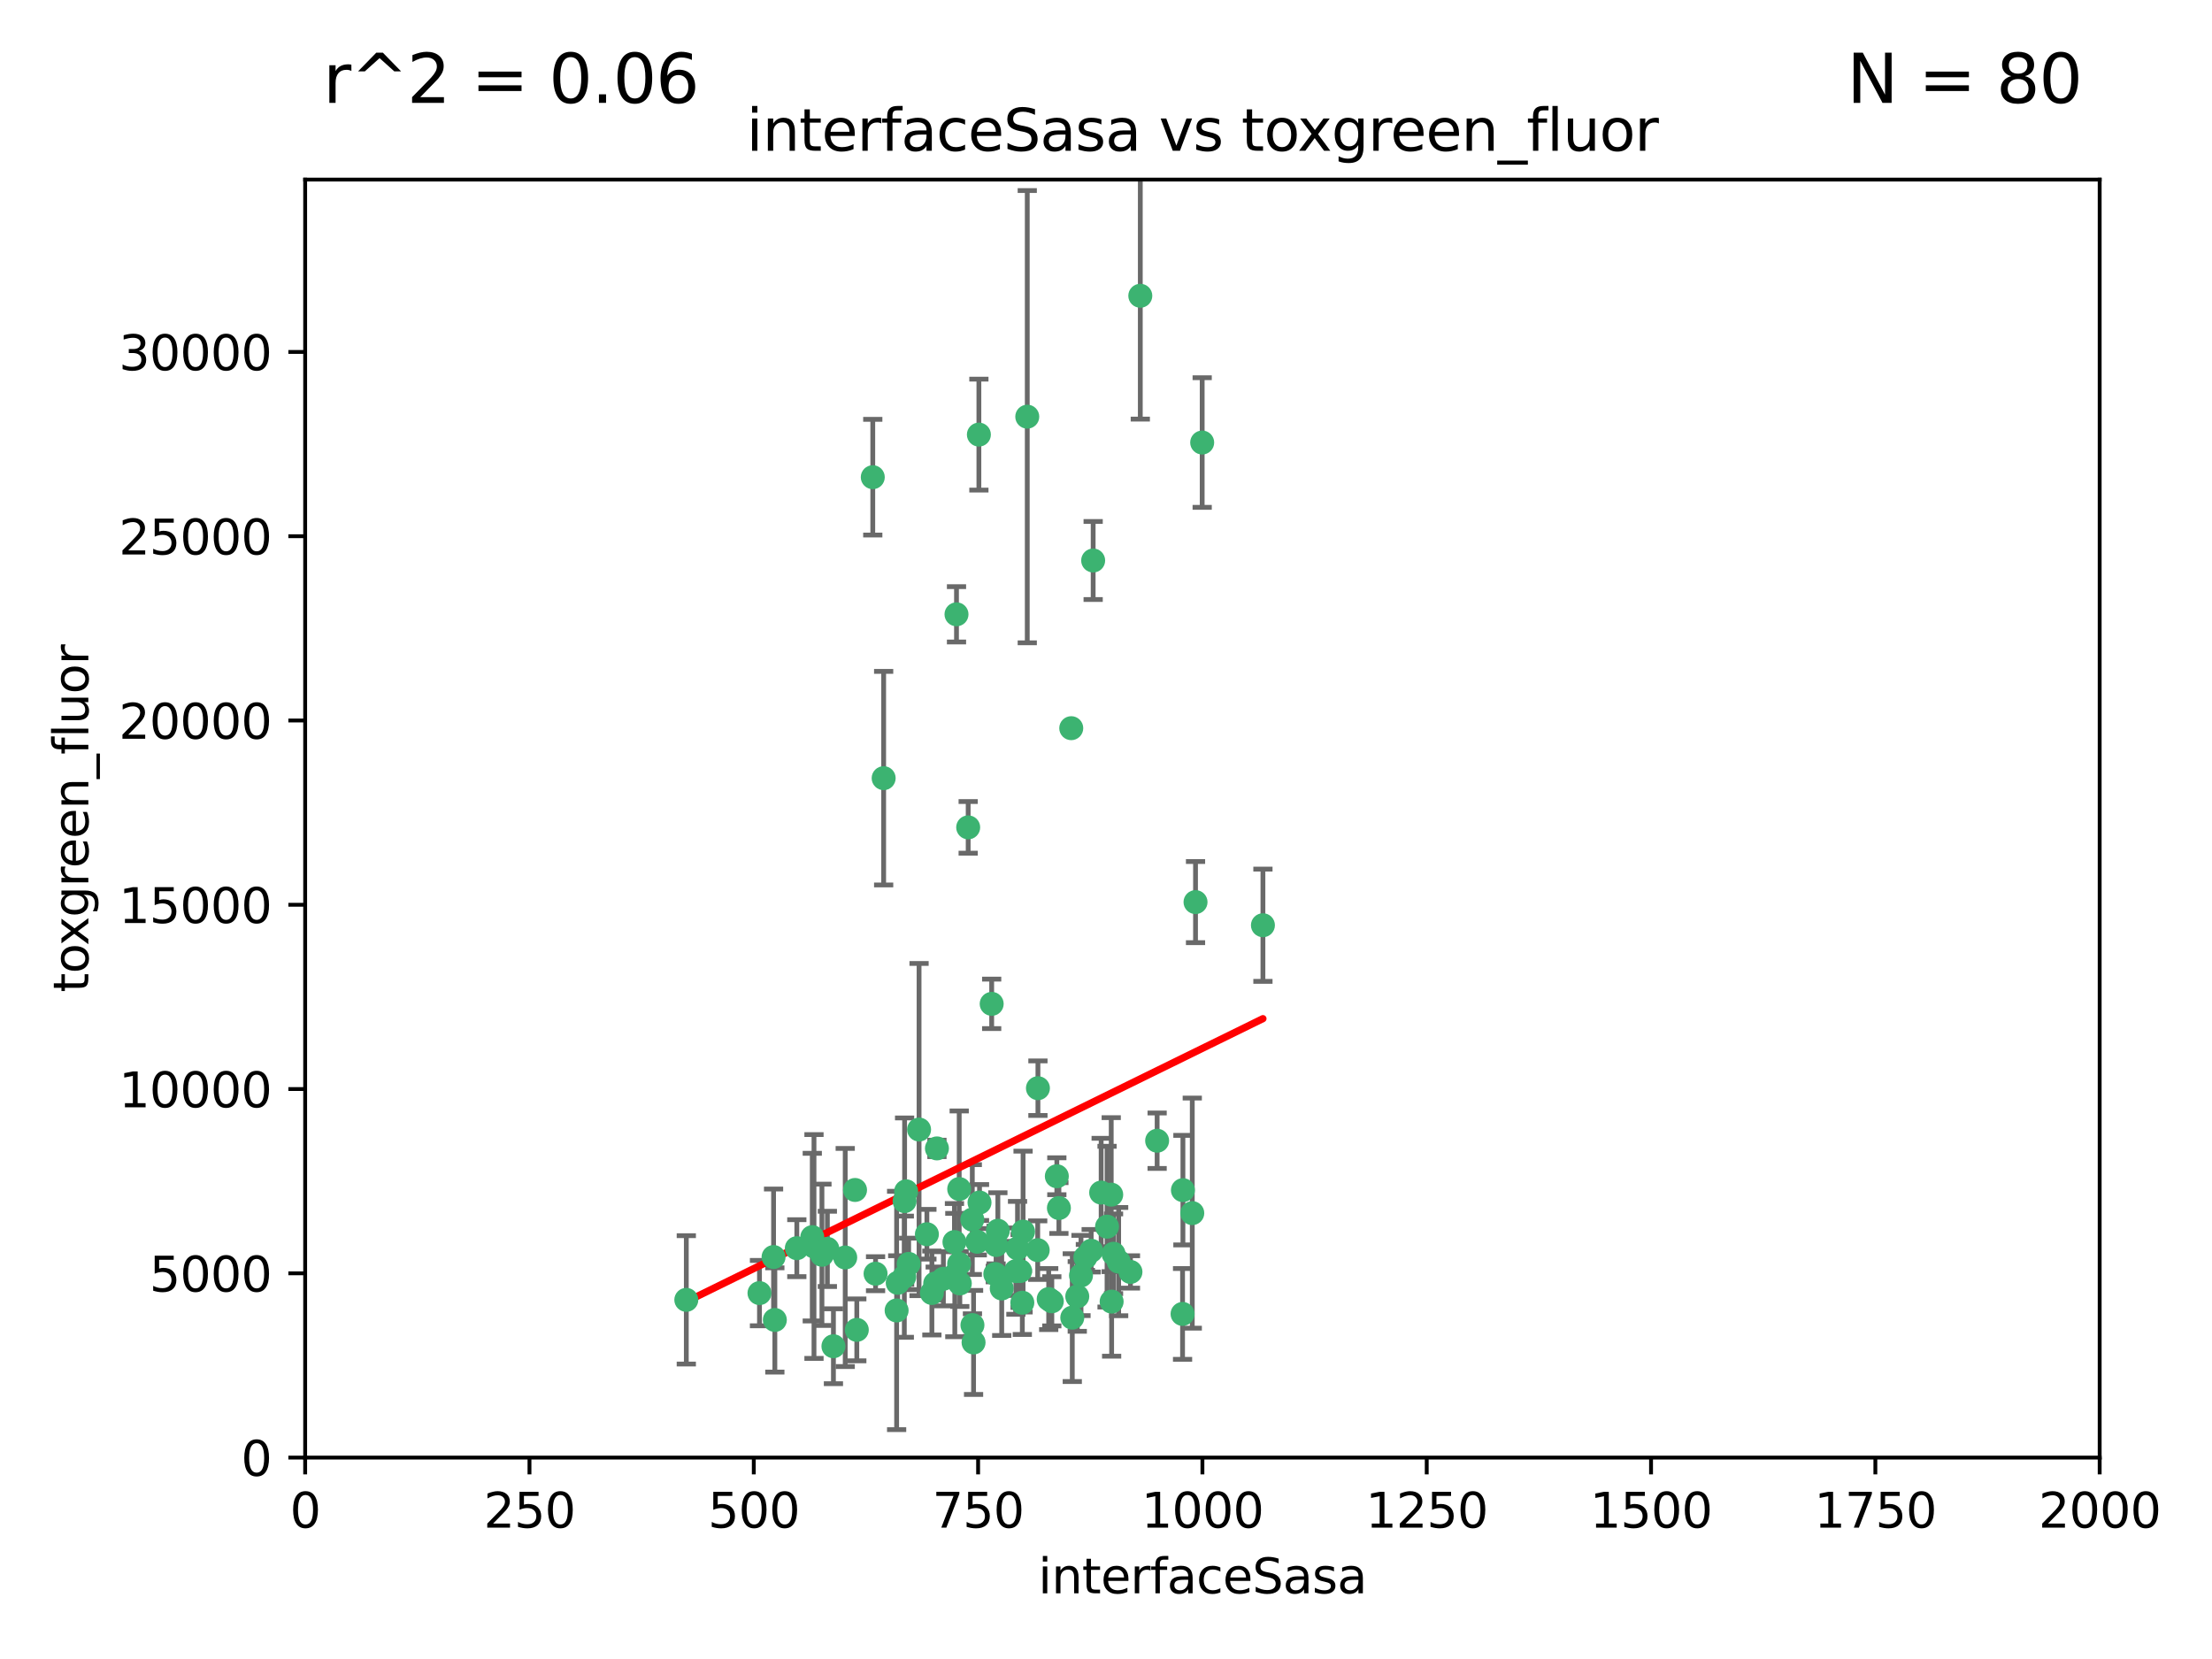 <?xml version="1.0" encoding="utf-8" standalone="no"?>
<!DOCTYPE svg PUBLIC "-//W3C//DTD SVG 1.1//EN"
  "http://www.w3.org/Graphics/SVG/1.1/DTD/svg11.dtd">
<svg xmlns:xlink="http://www.w3.org/1999/xlink" width="460.8pt" height="345.6pt" viewBox="0 0 460.8 345.6" xmlns="http://www.w3.org/2000/svg" version="1.1">
 <defs>
  <style type="text/css">*{stroke-linejoin: round; stroke-linecap: butt}</style>
 </defs>
 <g id="figure_1">
  <g id="patch_1">
   <path d="M 0 345.6 
L 460.8 345.6 
L 460.8 0 
L 0 0 
z
" style="fill: #ffffff"/>
  </g>
  <g id="axes_1">
   <g id="patch_2">
    <path d="M 63.571 303.64 
L 437.4 303.64 
L 437.4 37.411 
L 63.571 37.411 
z
" style="fill: #ffffff"/>
   </g>
   <g id="PathCollection_1">
    <defs>
     <path id="m843563aee9" d="M 0 1.118 
C 0.297 1.118 0.581 1 0.791 0.791 
C 1 0.581 1.118 0.297 1.118 0 
C 1.118 -0.297 1 -0.581 0.791 -0.791 
C 0.581 -1 0.297 -1.118 0 -1.118 
C -0.297 -1.118 -0.581 -1 -0.791 -0.791 
C -1 -0.581 -1.118 -0.297 -1.118 0 
C -1.118 0.297 -1 0.581 -0.791 0.791 
C -0.581 1 -0.297 1.118 0 1.118 
z
" style="stroke: #3cb371"/>
    </defs>
    <g clip-path="url(#p622a476e6a)">
     <use xlink:href="#m843563aee9" x="250.437" y="92.187" style="fill: #3cb371; stroke: #3cb371"/>
     <use xlink:href="#m843563aee9" x="191.458" y="235.304" style="fill: #3cb371; stroke: #3cb371"/>
     <use xlink:href="#m843563aee9" x="223.161" y="151.693" style="fill: #3cb371; stroke: #3cb371"/>
     <use xlink:href="#m843563aee9" x="227.725" y="116.762" style="fill: #3cb371; stroke: #3cb371"/>
     <use xlink:href="#m843563aee9" x="237.546" y="61.614" style="fill: #3cb371; stroke: #3cb371"/>
     <use xlink:href="#m843563aee9" x="206.585" y="209.121" style="fill: #3cb371; stroke: #3cb371"/>
     <use xlink:href="#m843563aee9" x="199.256" y="127.973" style="fill: #3cb371; stroke: #3cb371"/>
     <use xlink:href="#m843563aee9" x="203.92" y="90.534" style="fill: #3cb371; stroke: #3cb371"/>
     <use xlink:href="#m843563aee9" x="181.815" y="99.407" style="fill: #3cb371; stroke: #3cb371"/>
     <use xlink:href="#m843563aee9" x="227.314" y="260.552" style="fill: #3cb371; stroke: #3cb371"/>
     <use xlink:href="#m843563aee9" x="216.22" y="226.692" style="fill: #3cb371; stroke: #3cb371"/>
     <use xlink:href="#m843563aee9" x="207.873" y="256.385" style="fill: #3cb371; stroke: #3cb371"/>
     <use xlink:href="#m843563aee9" x="213.998" y="86.8" style="fill: #3cb371; stroke: #3cb371"/>
     <use xlink:href="#m843563aee9" x="188.766" y="248.172" style="fill: #3cb371; stroke: #3cb371"/>
     <use xlink:href="#m843563aee9" x="263.091" y="192.743" style="fill: #3cb371; stroke: #3cb371"/>
     <use xlink:href="#m843563aee9" x="231.574" y="271.146" style="fill: #3cb371; stroke: #3cb371"/>
     <use xlink:href="#m843563aee9" x="216.174" y="260.427" style="fill: #3cb371; stroke: #3cb371"/>
     <use xlink:href="#m843563aee9" x="220.589" y="251.655" style="fill: #3cb371; stroke: #3cb371"/>
     <use xlink:href="#m843563aee9" x="230.62" y="255.535" style="fill: #3cb371; stroke: #3cb371"/>
     <use xlink:href="#m843563aee9" x="249.05" y="187.922" style="fill: #3cb371; stroke: #3cb371"/>
     <use xlink:href="#m843563aee9" x="212.968" y="271.377" style="fill: #3cb371; stroke: #3cb371"/>
     <use xlink:href="#m843563aee9" x="178.12" y="247.891" style="fill: #3cb371; stroke: #3cb371"/>
     <use xlink:href="#m843563aee9" x="246.349" y="273.715" style="fill: #3cb371; stroke: #3cb371"/>
     <use xlink:href="#m843563aee9" x="233.037" y="262.817" style="fill: #3cb371; stroke: #3cb371"/>
     <use xlink:href="#m843563aee9" x="220.157" y="245.034" style="fill: #3cb371; stroke: #3cb371"/>
     <use xlink:href="#m843563aee9" x="199.808" y="263.288" style="fill: #3cb371; stroke: #3cb371"/>
     <use xlink:href="#m843563aee9" x="186.783" y="272.992" style="fill: #3cb371; stroke: #3cb371"/>
     <use xlink:href="#m843563aee9" x="235.495" y="264.965" style="fill: #3cb371; stroke: #3cb371"/>
     <use xlink:href="#m843563aee9" x="246.424" y="247.93" style="fill: #3cb371; stroke: #3cb371"/>
     <use xlink:href="#m843563aee9" x="202.811" y="279.655" style="fill: #3cb371; stroke: #3cb371"/>
     <use xlink:href="#m843563aee9" x="231.97" y="261.183" style="fill: #3cb371; stroke: #3cb371"/>
     <use xlink:href="#m843563aee9" x="223.376" y="274.488" style="fill: #3cb371; stroke: #3cb371"/>
     <use xlink:href="#m843563aee9" x="231.488" y="248.866" style="fill: #3cb371; stroke: #3cb371"/>
     <use xlink:href="#m843563aee9" x="225.192" y="265.707" style="fill: #3cb371; stroke: #3cb371"/>
     <use xlink:href="#m843563aee9" x="212.512" y="264.778" style="fill: #3cb371; stroke: #3cb371"/>
     <use xlink:href="#m843563aee9" x="229.39" y="248.434" style="fill: #3cb371; stroke: #3cb371"/>
     <use xlink:href="#m843563aee9" x="198.905" y="265.618" style="fill: #3cb371; stroke: #3cb371"/>
     <use xlink:href="#m843563aee9" x="202.578" y="276.039" style="fill: #3cb371; stroke: #3cb371"/>
     <use xlink:href="#m843563aee9" x="188.387" y="265.959" style="fill: #3cb371; stroke: #3cb371"/>
     <use xlink:href="#m843563aee9" x="194.819" y="267.377" style="fill: #3cb371; stroke: #3cb371"/>
     <use xlink:href="#m843563aee9" x="194.129" y="269.355" style="fill: #3cb371; stroke: #3cb371"/>
     <use xlink:href="#m843563aee9" x="213.125" y="256.562" style="fill: #3cb371; stroke: #3cb371"/>
     <use xlink:href="#m843563aee9" x="218.463" y="270.619" style="fill: #3cb371; stroke: #3cb371"/>
     <use xlink:href="#m843563aee9" x="161.148" y="261.86" style="fill: #3cb371; stroke: #3cb371"/>
     <use xlink:href="#m843563aee9" x="201.69" y="172.356" style="fill: #3cb371; stroke: #3cb371"/>
     <use xlink:href="#m843563aee9" x="199.948" y="267.365" style="fill: #3cb371; stroke: #3cb371"/>
     <use xlink:href="#m843563aee9" x="182.396" y="265.335" style="fill: #3cb371; stroke: #3cb371"/>
     <use xlink:href="#m843563aee9" x="248.372" y="252.714" style="fill: #3cb371; stroke: #3cb371"/>
     <use xlink:href="#m843563aee9" x="224.415" y="270.071" style="fill: #3cb371; stroke: #3cb371"/>
     <use xlink:href="#m843563aee9" x="207.338" y="265.402" style="fill: #3cb371; stroke: #3cb371"/>
     <use xlink:href="#m843563aee9" x="203.585" y="258.681" style="fill: #3cb371; stroke: #3cb371"/>
     <use xlink:href="#m843563aee9" x="199.821" y="247.697" style="fill: #3cb371; stroke: #3cb371"/>
     <use xlink:href="#m843563aee9" x="198.83" y="258.744" style="fill: #3cb371; stroke: #3cb371"/>
     <use xlink:href="#m843563aee9" x="184.082" y="162.105" style="fill: #3cb371; stroke: #3cb371"/>
     <use xlink:href="#m843563aee9" x="207.501" y="259.36" style="fill: #3cb371; stroke: #3cb371"/>
     <use xlink:href="#m843563aee9" x="211.97" y="260.068" style="fill: #3cb371; stroke: #3cb371"/>
     <use xlink:href="#m843563aee9" x="172.357" y="260.163" style="fill: #3cb371; stroke: #3cb371"/>
     <use xlink:href="#m843563aee9" x="169.213" y="257.715" style="fill: #3cb371; stroke: #3cb371"/>
     <use xlink:href="#m843563aee9" x="165.991" y="260.019" style="fill: #3cb371; stroke: #3cb371"/>
     <use xlink:href="#m843563aee9" x="226.105" y="261.935" style="fill: #3cb371; stroke: #3cb371"/>
     <use xlink:href="#m843563aee9" x="241.052" y="237.633" style="fill: #3cb371; stroke: #3cb371"/>
     <use xlink:href="#m843563aee9" x="193.088" y="257.112" style="fill: #3cb371; stroke: #3cb371"/>
     <use xlink:href="#m843563aee9" x="178.488" y="277.035" style="fill: #3cb371; stroke: #3cb371"/>
     <use xlink:href="#m843563aee9" x="202.548" y="254.057" style="fill: #3cb371; stroke: #3cb371"/>
     <use xlink:href="#m843563aee9" x="188.445" y="250.216" style="fill: #3cb371; stroke: #3cb371"/>
     <use xlink:href="#m843563aee9" x="173.619" y="280.448" style="fill: #3cb371; stroke: #3cb371"/>
     <use xlink:href="#m843563aee9" x="196.523" y="266.395" style="fill: #3cb371; stroke: #3cb371"/>
     <use xlink:href="#m843563aee9" x="142.971" y="270.784" style="fill: #3cb371; stroke: #3cb371"/>
     <use xlink:href="#m843563aee9" x="161.415" y="274.971" style="fill: #3cb371; stroke: #3cb371"/>
     <use xlink:href="#m843563aee9" x="195.181" y="239.234" style="fill: #3cb371; stroke: #3cb371"/>
     <use xlink:href="#m843563aee9" x="169.569" y="259.667" style="fill: #3cb371; stroke: #3cb371"/>
     <use xlink:href="#m843563aee9" x="204.052" y="250.509" style="fill: #3cb371; stroke: #3cb371"/>
     <use xlink:href="#m843563aee9" x="187.013" y="267.238" style="fill: #3cb371; stroke: #3cb371"/>
     <use xlink:href="#m843563aee9" x="158.215" y="269.377" style="fill: #3cb371; stroke: #3cb371"/>
     <use xlink:href="#m843563aee9" x="189.29" y="263.294" style="fill: #3cb371; stroke: #3cb371"/>
     <use xlink:href="#m843563aee9" x="219.112" y="271.085" style="fill: #3cb371; stroke: #3cb371"/>
     <use xlink:href="#m843563aee9" x="208.678" y="268.409" style="fill: #3cb371; stroke: #3cb371"/>
     <use xlink:href="#m843563aee9" x="171.225" y="261.393" style="fill: #3cb371; stroke: #3cb371"/>
     <use xlink:href="#m843563aee9" x="176.075" y="261.957" style="fill: #3cb371; stroke: #3cb371"/>
     <use xlink:href="#m843563aee9" x="211.63" y="264.797" style="fill: #3cb371; stroke: #3cb371"/>
    </g>
   </g>
   <g id="matplotlib.axis_1">
    <g id="xtick_1">
     <g id="line2d_1">
      <defs>
       <path id="m01c2c21d62" d="M 0 0 
L 0 3.5 
" style="stroke: #000000; stroke-width: 0.8"/>
      </defs>
      <g>
       <use xlink:href="#m01c2c21d62" x="63.571" y="303.64" style="stroke: #000000; stroke-width: 0.8"/>
      </g>
     </g>
     <g id="text_1">
      <!-- 0 -->
      <g transform="translate(60.39 318.238)scale(0.1 -0.1)">
       <defs>
        <path id="DejaVuSans-30" d="M 2034 4250 
Q 1547 4250 1301 3770 
Q 1056 3291 1056 2328 
Q 1056 1369 1301 889 
Q 1547 409 2034 409 
Q 2525 409 2770 889 
Q 3016 1369 3016 2328 
Q 3016 3291 2770 3770 
Q 2525 4250 2034 4250 
z
M 2034 4750 
Q 2819 4750 3233 4129 
Q 3647 3509 3647 2328 
Q 3647 1150 3233 529 
Q 2819 -91 2034 -91 
Q 1250 -91 836 529 
Q 422 1150 422 2328 
Q 422 3509 836 4129 
Q 1250 4750 2034 4750 
z
" transform="scale(0.016)"/>
       </defs>
       <use xlink:href="#DejaVuSans-30"/>
      </g>
     </g>
    </g>
    <g id="xtick_2">
     <g id="line2d_2">
      <g>
       <use xlink:href="#m01c2c21d62" x="110.3" y="303.64" style="stroke: #000000; stroke-width: 0.8"/>
      </g>
     </g>
     <g id="text_2">
      <!-- 250 -->
      <g transform="translate(100.756 318.238)scale(0.1 -0.1)">
       <defs>
        <path id="DejaVuSans-32" d="M 1228 531 
L 3431 531 
L 3431 0 
L 469 0 
L 469 531 
Q 828 903 1448 1529 
Q 2069 2156 2228 2338 
Q 2531 2678 2651 2914 
Q 2772 3150 2772 3378 
Q 2772 3750 2511 3984 
Q 2250 4219 1831 4219 
Q 1534 4219 1204 4116 
Q 875 4013 500 3803 
L 500 4441 
Q 881 4594 1212 4672 
Q 1544 4750 1819 4750 
Q 2544 4750 2975 4387 
Q 3406 4025 3406 3419 
Q 3406 3131 3298 2873 
Q 3191 2616 2906 2266 
Q 2828 2175 2409 1742 
Q 1991 1309 1228 531 
z
" transform="scale(0.016)"/>
        <path id="DejaVuSans-35" d="M 691 4666 
L 3169 4666 
L 3169 4134 
L 1269 4134 
L 1269 2991 
Q 1406 3038 1543 3061 
Q 1681 3084 1819 3084 
Q 2600 3084 3056 2656 
Q 3513 2228 3513 1497 
Q 3513 744 3044 326 
Q 2575 -91 1722 -91 
Q 1428 -91 1123 -41 
Q 819 9 494 109 
L 494 744 
Q 775 591 1075 516 
Q 1375 441 1709 441 
Q 2250 441 2565 725 
Q 2881 1009 2881 1497 
Q 2881 1984 2565 2268 
Q 2250 2553 1709 2553 
Q 1456 2553 1204 2497 
Q 953 2441 691 2322 
L 691 4666 
z
" transform="scale(0.016)"/>
       </defs>
       <use xlink:href="#DejaVuSans-32"/>
       <use xlink:href="#DejaVuSans-35" x="63.623"/>
       <use xlink:href="#DejaVuSans-30" x="127.246"/>
      </g>
     </g>
    </g>
    <g id="xtick_3">
     <g id="line2d_3">
      <g>
       <use xlink:href="#m01c2c21d62" x="157.028" y="303.64" style="stroke: #000000; stroke-width: 0.8"/>
      </g>
     </g>
     <g id="text_3">
      <!-- 500 -->
      <g transform="translate(147.485 318.238)scale(0.1 -0.1)">
       <use xlink:href="#DejaVuSans-35"/>
       <use xlink:href="#DejaVuSans-30" x="63.623"/>
       <use xlink:href="#DejaVuSans-30" x="127.246"/>
      </g>
     </g>
    </g>
    <g id="xtick_4">
     <g id="line2d_4">
      <g>
       <use xlink:href="#m01c2c21d62" x="203.757" y="303.64" style="stroke: #000000; stroke-width: 0.8"/>
      </g>
     </g>
     <g id="text_4">
      <!-- 750 -->
      <g transform="translate(194.213 318.238)scale(0.1 -0.1)">
       <defs>
        <path id="DejaVuSans-37" d="M 525 4666 
L 3525 4666 
L 3525 4397 
L 1831 0 
L 1172 0 
L 2766 4134 
L 525 4134 
L 525 4666 
z
" transform="scale(0.016)"/>
       </defs>
       <use xlink:href="#DejaVuSans-37"/>
       <use xlink:href="#DejaVuSans-35" x="63.623"/>
       <use xlink:href="#DejaVuSans-30" x="127.246"/>
      </g>
     </g>
    </g>
    <g id="xtick_5">
     <g id="line2d_5">
      <g>
       <use xlink:href="#m01c2c21d62" x="250.486" y="303.64" style="stroke: #000000; stroke-width: 0.8"/>
      </g>
     </g>
     <g id="text_5">
      <!-- 1000 -->
      <g transform="translate(237.761 318.238)scale(0.1 -0.1)">
       <defs>
        <path id="DejaVuSans-31" d="M 794 531 
L 1825 531 
L 1825 4091 
L 703 3866 
L 703 4441 
L 1819 4666 
L 2450 4666 
L 2450 531 
L 3481 531 
L 3481 0 
L 794 0 
L 794 531 
z
" transform="scale(0.016)"/>
       </defs>
       <use xlink:href="#DejaVuSans-31"/>
       <use xlink:href="#DejaVuSans-30" x="63.623"/>
       <use xlink:href="#DejaVuSans-30" x="127.246"/>
       <use xlink:href="#DejaVuSans-30" x="190.869"/>
      </g>
     </g>
    </g>
    <g id="xtick_6">
     <g id="line2d_6">
      <g>
       <use xlink:href="#m01c2c21d62" x="297.214" y="303.64" style="stroke: #000000; stroke-width: 0.8"/>
      </g>
     </g>
     <g id="text_6">
      <!-- 1250 -->
      <g transform="translate(284.489 318.238)scale(0.1 -0.1)">
       <use xlink:href="#DejaVuSans-31"/>
       <use xlink:href="#DejaVuSans-32" x="63.623"/>
       <use xlink:href="#DejaVuSans-35" x="127.246"/>
       <use xlink:href="#DejaVuSans-30" x="190.869"/>
      </g>
     </g>
    </g>
    <g id="xtick_7">
     <g id="line2d_7">
      <g>
       <use xlink:href="#m01c2c21d62" x="343.943" y="303.64" style="stroke: #000000; stroke-width: 0.8"/>
      </g>
     </g>
     <g id="text_7">
      <!-- 1500 -->
      <g transform="translate(331.218 318.238)scale(0.1 -0.1)">
       <use xlink:href="#DejaVuSans-31"/>
       <use xlink:href="#DejaVuSans-35" x="63.623"/>
       <use xlink:href="#DejaVuSans-30" x="127.246"/>
       <use xlink:href="#DejaVuSans-30" x="190.869"/>
      </g>
     </g>
    </g>
    <g id="xtick_8">
     <g id="line2d_8">
      <g>
       <use xlink:href="#m01c2c21d62" x="390.671" y="303.64" style="stroke: #000000; stroke-width: 0.8"/>
      </g>
     </g>
     <g id="text_8">
      <!-- 1750 -->
      <g transform="translate(377.946 318.238)scale(0.1 -0.1)">
       <use xlink:href="#DejaVuSans-31"/>
       <use xlink:href="#DejaVuSans-37" x="63.623"/>
       <use xlink:href="#DejaVuSans-35" x="127.246"/>
       <use xlink:href="#DejaVuSans-30" x="190.869"/>
      </g>
     </g>
    </g>
    <g id="xtick_9">
     <g id="line2d_9">
      <g>
       <use xlink:href="#m01c2c21d62" x="437.4" y="303.64" style="stroke: #000000; stroke-width: 0.8"/>
      </g>
     </g>
     <g id="text_9">
      <!-- 2000 -->
      <g transform="translate(424.675 318.238)scale(0.1 -0.1)">
       <use xlink:href="#DejaVuSans-32"/>
       <use xlink:href="#DejaVuSans-30" x="63.623"/>
       <use xlink:href="#DejaVuSans-30" x="127.246"/>
       <use xlink:href="#DejaVuSans-30" x="190.869"/>
      </g>
     </g>
    </g>
    <g id="text_10">
     <!-- interfaceSasa -->
     <g transform="translate(216.279 331.917)scale(0.1 -0.1)">
      <defs>
       <path id="DejaVuSans-69" d="M 603 3500 
L 1178 3500 
L 1178 0 
L 603 0 
L 603 3500 
z
M 603 4863 
L 1178 4863 
L 1178 4134 
L 603 4134 
L 603 4863 
z
" transform="scale(0.016)"/>
       <path id="DejaVuSans-6e" d="M 3513 2113 
L 3513 0 
L 2938 0 
L 2938 2094 
Q 2938 2591 2744 2837 
Q 2550 3084 2163 3084 
Q 1697 3084 1428 2787 
Q 1159 2491 1159 1978 
L 1159 0 
L 581 0 
L 581 3500 
L 1159 3500 
L 1159 2956 
Q 1366 3272 1645 3428 
Q 1925 3584 2291 3584 
Q 2894 3584 3203 3211 
Q 3513 2838 3513 2113 
z
" transform="scale(0.016)"/>
       <path id="DejaVuSans-74" d="M 1172 4494 
L 1172 3500 
L 2356 3500 
L 2356 3053 
L 1172 3053 
L 1172 1153 
Q 1172 725 1289 603 
Q 1406 481 1766 481 
L 2356 481 
L 2356 0 
L 1766 0 
Q 1100 0 847 248 
Q 594 497 594 1153 
L 594 3053 
L 172 3053 
L 172 3500 
L 594 3500 
L 594 4494 
L 1172 4494 
z
" transform="scale(0.016)"/>
       <path id="DejaVuSans-65" d="M 3597 1894 
L 3597 1613 
L 953 1613 
Q 991 1019 1311 708 
Q 1631 397 2203 397 
Q 2534 397 2845 478 
Q 3156 559 3463 722 
L 3463 178 
Q 3153 47 2828 -22 
Q 2503 -91 2169 -91 
Q 1331 -91 842 396 
Q 353 884 353 1716 
Q 353 2575 817 3079 
Q 1281 3584 2069 3584 
Q 2775 3584 3186 3129 
Q 3597 2675 3597 1894 
z
M 3022 2063 
Q 3016 2534 2758 2815 
Q 2500 3097 2075 3097 
Q 1594 3097 1305 2825 
Q 1016 2553 972 2059 
L 3022 2063 
z
" transform="scale(0.016)"/>
       <path id="DejaVuSans-72" d="M 2631 2963 
Q 2534 3019 2420 3045 
Q 2306 3072 2169 3072 
Q 1681 3072 1420 2755 
Q 1159 2438 1159 1844 
L 1159 0 
L 581 0 
L 581 3500 
L 1159 3500 
L 1159 2956 
Q 1341 3275 1631 3429 
Q 1922 3584 2338 3584 
Q 2397 3584 2469 3576 
Q 2541 3569 2628 3553 
L 2631 2963 
z
" transform="scale(0.016)"/>
       <path id="DejaVuSans-66" d="M 2375 4863 
L 2375 4384 
L 1825 4384 
Q 1516 4384 1395 4259 
Q 1275 4134 1275 3809 
L 1275 3500 
L 2222 3500 
L 2222 3053 
L 1275 3053 
L 1275 0 
L 697 0 
L 697 3053 
L 147 3053 
L 147 3500 
L 697 3500 
L 697 3744 
Q 697 4328 969 4595 
Q 1241 4863 1831 4863 
L 2375 4863 
z
" transform="scale(0.016)"/>
       <path id="DejaVuSans-61" d="M 2194 1759 
Q 1497 1759 1228 1600 
Q 959 1441 959 1056 
Q 959 750 1161 570 
Q 1363 391 1709 391 
Q 2188 391 2477 730 
Q 2766 1069 2766 1631 
L 2766 1759 
L 2194 1759 
z
M 3341 1997 
L 3341 0 
L 2766 0 
L 2766 531 
Q 2569 213 2275 61 
Q 1981 -91 1556 -91 
Q 1019 -91 701 211 
Q 384 513 384 1019 
Q 384 1609 779 1909 
Q 1175 2209 1959 2209 
L 2766 2209 
L 2766 2266 
Q 2766 2663 2505 2880 
Q 2244 3097 1772 3097 
Q 1472 3097 1187 3025 
Q 903 2953 641 2809 
L 641 3341 
Q 956 3463 1253 3523 
Q 1550 3584 1831 3584 
Q 2591 3584 2966 3190 
Q 3341 2797 3341 1997 
z
" transform="scale(0.016)"/>
       <path id="DejaVuSans-63" d="M 3122 3366 
L 3122 2828 
Q 2878 2963 2633 3030 
Q 2388 3097 2138 3097 
Q 1578 3097 1268 2742 
Q 959 2388 959 1747 
Q 959 1106 1268 751 
Q 1578 397 2138 397 
Q 2388 397 2633 464 
Q 2878 531 3122 666 
L 3122 134 
Q 2881 22 2623 -34 
Q 2366 -91 2075 -91 
Q 1284 -91 818 406 
Q 353 903 353 1747 
Q 353 2603 823 3093 
Q 1294 3584 2113 3584 
Q 2378 3584 2631 3529 
Q 2884 3475 3122 3366 
z
" transform="scale(0.016)"/>
       <path id="DejaVuSans-53" d="M 3425 4513 
L 3425 3897 
Q 3066 4069 2747 4153 
Q 2428 4238 2131 4238 
Q 1616 4238 1336 4038 
Q 1056 3838 1056 3469 
Q 1056 3159 1242 3001 
Q 1428 2844 1947 2747 
L 2328 2669 
Q 3034 2534 3370 2195 
Q 3706 1856 3706 1288 
Q 3706 609 3251 259 
Q 2797 -91 1919 -91 
Q 1588 -91 1214 -16 
Q 841 59 441 206 
L 441 856 
Q 825 641 1194 531 
Q 1563 422 1919 422 
Q 2459 422 2753 634 
Q 3047 847 3047 1241 
Q 3047 1584 2836 1778 
Q 2625 1972 2144 2069 
L 1759 2144 
Q 1053 2284 737 2584 
Q 422 2884 422 3419 
Q 422 4038 858 4394 
Q 1294 4750 2059 4750 
Q 2388 4750 2728 4690 
Q 3069 4631 3425 4513 
z
" transform="scale(0.016)"/>
       <path id="DejaVuSans-73" d="M 2834 3397 
L 2834 2853 
Q 2591 2978 2328 3040 
Q 2066 3103 1784 3103 
Q 1356 3103 1142 2972 
Q 928 2841 928 2578 
Q 928 2378 1081 2264 
Q 1234 2150 1697 2047 
L 1894 2003 
Q 2506 1872 2764 1633 
Q 3022 1394 3022 966 
Q 3022 478 2636 193 
Q 2250 -91 1575 -91 
Q 1294 -91 989 -36 
Q 684 19 347 128 
L 347 722 
Q 666 556 975 473 
Q 1284 391 1588 391 
Q 1994 391 2212 530 
Q 2431 669 2431 922 
Q 2431 1156 2273 1281 
Q 2116 1406 1581 1522 
L 1381 1569 
Q 847 1681 609 1914 
Q 372 2147 372 2553 
Q 372 3047 722 3315 
Q 1072 3584 1716 3584 
Q 2034 3584 2315 3537 
Q 2597 3491 2834 3397 
z
" transform="scale(0.016)"/>
      </defs>
      <use xlink:href="#DejaVuSans-69"/>
      <use xlink:href="#DejaVuSans-6e" x="27.783"/>
      <use xlink:href="#DejaVuSans-74" x="91.162"/>
      <use xlink:href="#DejaVuSans-65" x="130.371"/>
      <use xlink:href="#DejaVuSans-72" x="191.895"/>
      <use xlink:href="#DejaVuSans-66" x="233.008"/>
      <use xlink:href="#DejaVuSans-61" x="268.213"/>
      <use xlink:href="#DejaVuSans-63" x="329.492"/>
      <use xlink:href="#DejaVuSans-65" x="384.473"/>
      <use xlink:href="#DejaVuSans-53" x="445.996"/>
      <use xlink:href="#DejaVuSans-61" x="509.473"/>
      <use xlink:href="#DejaVuSans-73" x="570.752"/>
      <use xlink:href="#DejaVuSans-61" x="622.852"/>
     </g>
    </g>
   </g>
   <g id="matplotlib.axis_2">
    <g id="ytick_1">
     <g id="line2d_10">
      <defs>
       <path id="mcece17a1e4" d="M 0 0 
L -3.5 0 
" style="stroke: #000000; stroke-width: 0.8"/>
      </defs>
      <g>
       <use xlink:href="#mcece17a1e4" x="63.571" y="303.64" style="stroke: #000000; stroke-width: 0.8"/>
      </g>
     </g>
     <g id="text_11">
      <!-- 0 -->
      <g transform="translate(50.209 307.439)scale(0.1 -0.1)">
       <use xlink:href="#DejaVuSans-30"/>
      </g>
     </g>
    </g>
    <g id="ytick_2">
     <g id="line2d_11">
      <g>
       <use xlink:href="#mcece17a1e4" x="63.571" y="265.253" style="stroke: #000000; stroke-width: 0.8"/>
      </g>
     </g>
     <g id="text_12">
      <!-- 5000 -->
      <g transform="translate(31.121 269.052)scale(0.1 -0.1)">
       <use xlink:href="#DejaVuSans-35"/>
       <use xlink:href="#DejaVuSans-30" x="63.623"/>
       <use xlink:href="#DejaVuSans-30" x="127.246"/>
       <use xlink:href="#DejaVuSans-30" x="190.869"/>
      </g>
     </g>
    </g>
    <g id="ytick_3">
     <g id="line2d_12">
      <g>
       <use xlink:href="#mcece17a1e4" x="63.571" y="226.866" style="stroke: #000000; stroke-width: 0.8"/>
      </g>
     </g>
     <g id="text_13">
      <!-- 10000 -->
      <g transform="translate(24.759 230.665)scale(0.1 -0.1)">
       <use xlink:href="#DejaVuSans-31"/>
       <use xlink:href="#DejaVuSans-30" x="63.623"/>
       <use xlink:href="#DejaVuSans-30" x="127.246"/>
       <use xlink:href="#DejaVuSans-30" x="190.869"/>
       <use xlink:href="#DejaVuSans-30" x="254.492"/>
      </g>
     </g>
    </g>
    <g id="ytick_4">
     <g id="line2d_13">
      <g>
       <use xlink:href="#mcece17a1e4" x="63.571" y="188.479" style="stroke: #000000; stroke-width: 0.8"/>
      </g>
     </g>
     <g id="text_14">
      <!-- 15000 -->
      <g transform="translate(24.759 192.278)scale(0.1 -0.1)">
       <use xlink:href="#DejaVuSans-31"/>
       <use xlink:href="#DejaVuSans-35" x="63.623"/>
       <use xlink:href="#DejaVuSans-30" x="127.246"/>
       <use xlink:href="#DejaVuSans-30" x="190.869"/>
       <use xlink:href="#DejaVuSans-30" x="254.492"/>
      </g>
     </g>
    </g>
    <g id="ytick_5">
     <g id="line2d_14">
      <g>
       <use xlink:href="#mcece17a1e4" x="63.571" y="150.092" style="stroke: #000000; stroke-width: 0.8"/>
      </g>
     </g>
     <g id="text_15">
      <!-- 20000 -->
      <g transform="translate(24.759 153.891)scale(0.1 -0.1)">
       <use xlink:href="#DejaVuSans-32"/>
       <use xlink:href="#DejaVuSans-30" x="63.623"/>
       <use xlink:href="#DejaVuSans-30" x="127.246"/>
       <use xlink:href="#DejaVuSans-30" x="190.869"/>
       <use xlink:href="#DejaVuSans-30" x="254.492"/>
      </g>
     </g>
    </g>
    <g id="ytick_6">
     <g id="line2d_15">
      <g>
       <use xlink:href="#mcece17a1e4" x="63.571" y="111.705" style="stroke: #000000; stroke-width: 0.8"/>
      </g>
     </g>
     <g id="text_16">
      <!-- 25000 -->
      <g transform="translate(24.759 115.504)scale(0.1 -0.1)">
       <use xlink:href="#DejaVuSans-32"/>
       <use xlink:href="#DejaVuSans-35" x="63.623"/>
       <use xlink:href="#DejaVuSans-30" x="127.246"/>
       <use xlink:href="#DejaVuSans-30" x="190.869"/>
       <use xlink:href="#DejaVuSans-30" x="254.492"/>
      </g>
     </g>
    </g>
    <g id="ytick_7">
     <g id="line2d_16">
      <g>
       <use xlink:href="#mcece17a1e4" x="63.571" y="73.317" style="stroke: #000000; stroke-width: 0.8"/>
      </g>
     </g>
     <g id="text_17">
      <!-- 30000 -->
      <g transform="translate(24.759 77.117)scale(0.1 -0.1)">
       <defs>
        <path id="DejaVuSans-33" d="M 2597 2516 
Q 3050 2419 3304 2112 
Q 3559 1806 3559 1356 
Q 3559 666 3084 287 
Q 2609 -91 1734 -91 
Q 1441 -91 1130 -33 
Q 819 25 488 141 
L 488 750 
Q 750 597 1062 519 
Q 1375 441 1716 441 
Q 2309 441 2620 675 
Q 2931 909 2931 1356 
Q 2931 1769 2642 2001 
Q 2353 2234 1838 2234 
L 1294 2234 
L 1294 2753 
L 1863 2753 
Q 2328 2753 2575 2939 
Q 2822 3125 2822 3475 
Q 2822 3834 2567 4026 
Q 2313 4219 1838 4219 
Q 1578 4219 1281 4162 
Q 984 4106 628 3988 
L 628 4550 
Q 988 4650 1302 4700 
Q 1616 4750 1894 4750 
Q 2613 4750 3031 4423 
Q 3450 4097 3450 3541 
Q 3450 3153 3228 2886 
Q 3006 2619 2597 2516 
z
" transform="scale(0.016)"/>
       </defs>
       <use xlink:href="#DejaVuSans-33"/>
       <use xlink:href="#DejaVuSans-30" x="63.623"/>
       <use xlink:href="#DejaVuSans-30" x="127.246"/>
       <use xlink:href="#DejaVuSans-30" x="190.869"/>
       <use xlink:href="#DejaVuSans-30" x="254.492"/>
      </g>
     </g>
    </g>
    <g id="text_18">
     <!-- toxgreen_fluor -->
     <g transform="translate(18.401 206.72)rotate(-90)scale(0.1 -0.1)">
      <defs>
       <path id="DejaVuSans-6f" d="M 1959 3097 
Q 1497 3097 1228 2736 
Q 959 2375 959 1747 
Q 959 1119 1226 758 
Q 1494 397 1959 397 
Q 2419 397 2687 759 
Q 2956 1122 2956 1747 
Q 2956 2369 2687 2733 
Q 2419 3097 1959 3097 
z
M 1959 3584 
Q 2709 3584 3137 3096 
Q 3566 2609 3566 1747 
Q 3566 888 3137 398 
Q 2709 -91 1959 -91 
Q 1206 -91 779 398 
Q 353 888 353 1747 
Q 353 2609 779 3096 
Q 1206 3584 1959 3584 
z
" transform="scale(0.016)"/>
       <path id="DejaVuSans-78" d="M 3513 3500 
L 2247 1797 
L 3578 0 
L 2900 0 
L 1881 1375 
L 863 0 
L 184 0 
L 1544 1831 
L 300 3500 
L 978 3500 
L 1906 2253 
L 2834 3500 
L 3513 3500 
z
" transform="scale(0.016)"/>
       <path id="DejaVuSans-67" d="M 2906 1791 
Q 2906 2416 2648 2759 
Q 2391 3103 1925 3103 
Q 1463 3103 1205 2759 
Q 947 2416 947 1791 
Q 947 1169 1205 825 
Q 1463 481 1925 481 
Q 2391 481 2648 825 
Q 2906 1169 2906 1791 
z
M 3481 434 
Q 3481 -459 3084 -895 
Q 2688 -1331 1869 -1331 
Q 1566 -1331 1297 -1286 
Q 1028 -1241 775 -1147 
L 775 -588 
Q 1028 -725 1275 -790 
Q 1522 -856 1778 -856 
Q 2344 -856 2625 -561 
Q 2906 -266 2906 331 
L 2906 616 
Q 2728 306 2450 153 
Q 2172 0 1784 0 
Q 1141 0 747 490 
Q 353 981 353 1791 
Q 353 2603 747 3093 
Q 1141 3584 1784 3584 
Q 2172 3584 2450 3431 
Q 2728 3278 2906 2969 
L 2906 3500 
L 3481 3500 
L 3481 434 
z
" transform="scale(0.016)"/>
       <path id="DejaVuSans-5f" d="M 3263 -1063 
L 3263 -1509 
L -63 -1509 
L -63 -1063 
L 3263 -1063 
z
" transform="scale(0.016)"/>
       <path id="DejaVuSans-6c" d="M 603 4863 
L 1178 4863 
L 1178 0 
L 603 0 
L 603 4863 
z
" transform="scale(0.016)"/>
       <path id="DejaVuSans-75" d="M 544 1381 
L 544 3500 
L 1119 3500 
L 1119 1403 
Q 1119 906 1312 657 
Q 1506 409 1894 409 
Q 2359 409 2629 706 
Q 2900 1003 2900 1516 
L 2900 3500 
L 3475 3500 
L 3475 0 
L 2900 0 
L 2900 538 
Q 2691 219 2414 64 
Q 2138 -91 1772 -91 
Q 1169 -91 856 284 
Q 544 659 544 1381 
z
M 1991 3584 
L 1991 3584 
z
" transform="scale(0.016)"/>
      </defs>
      <use xlink:href="#DejaVuSans-74"/>
      <use xlink:href="#DejaVuSans-6f" x="39.209"/>
      <use xlink:href="#DejaVuSans-78" x="97.266"/>
      <use xlink:href="#DejaVuSans-67" x="156.445"/>
      <use xlink:href="#DejaVuSans-72" x="219.922"/>
      <use xlink:href="#DejaVuSans-65" x="258.785"/>
      <use xlink:href="#DejaVuSans-65" x="320.309"/>
      <use xlink:href="#DejaVuSans-6e" x="381.832"/>
      <use xlink:href="#DejaVuSans-5f" x="445.211"/>
      <use xlink:href="#DejaVuSans-66" x="495.211"/>
      <use xlink:href="#DejaVuSans-6c" x="530.416"/>
      <use xlink:href="#DejaVuSans-75" x="558.199"/>
      <use xlink:href="#DejaVuSans-6f" x="621.578"/>
      <use xlink:href="#DejaVuSans-72" x="682.76"/>
     </g>
    </g>
   </g>
   <g id="LineCollection_1">
    <path d="M 250.437 105.69 
L 250.437 78.685 
" clip-path="url(#p622a476e6a)" style="fill: none; stroke: #696969"/>
    <path d="M 191.458 269.906 
L 191.458 200.702 
" clip-path="url(#p622a476e6a)" style="fill: none; stroke: #696969"/>
    <path d="M 223.161 152.217 
L 223.161 151.168 
" clip-path="url(#p622a476e6a)" style="fill: none; stroke: #696969"/>
    <path d="M 227.725 124.89 
L 227.725 108.635 
" clip-path="url(#p622a476e6a)" style="fill: none; stroke: #696969"/>
    <path d="M 237.546 87.306 
L 237.546 35.922 
" clip-path="url(#p622a476e6a)" style="fill: none; stroke: #696969"/>
    <path d="M 206.585 214.275 
L 206.585 203.967 
" clip-path="url(#p622a476e6a)" style="fill: none; stroke: #696969"/>
    <path d="M 199.256 133.734 
L 199.256 122.212 
" clip-path="url(#p622a476e6a)" style="fill: none; stroke: #696969"/>
    <path d="M 203.92 102.091 
L 203.92 78.978 
" clip-path="url(#p622a476e6a)" style="fill: none; stroke: #696969"/>
    <path d="M 181.815 111.46 
L 181.815 87.355 
" clip-path="url(#p622a476e6a)" style="fill: none; stroke: #696969"/>
    <path d="M 227.314 264.982 
L 227.314 256.122 
" clip-path="url(#p622a476e6a)" style="fill: none; stroke: #696969"/>
    <path d="M 216.22 232.376 
L 216.22 221.008 
" clip-path="url(#p622a476e6a)" style="fill: none; stroke: #696969"/>
    <path d="M 207.873 264.301 
L 207.873 248.47 
" clip-path="url(#p622a476e6a)" style="fill: none; stroke: #696969"/>
    <path d="M 213.998 133.906 
L 213.998 39.694 
" clip-path="url(#p622a476e6a)" style="fill: none; stroke: #696969"/>
    <path d="M 188.766 248.702 
L 188.766 247.642 
" clip-path="url(#p622a476e6a)" style="fill: none; stroke: #696969"/>
    <path d="M 263.091 204.435 
L 263.091 181.052 
" clip-path="url(#p622a476e6a)" style="fill: none; stroke: #696969"/>
    <path d="M 231.574 282.519 
L 231.574 259.772 
" clip-path="url(#p622a476e6a)" style="fill: none; stroke: #696969"/>
    <path d="M 216.174 266.526 
L 216.174 254.328 
" clip-path="url(#p622a476e6a)" style="fill: none; stroke: #696969"/>
    <path d="M 220.589 256.945 
L 220.589 246.364 
" clip-path="url(#p622a476e6a)" style="fill: none; stroke: #696969"/>
    <path d="M 230.62 272.278 
L 230.62 238.793 
" clip-path="url(#p622a476e6a)" style="fill: none; stroke: #696969"/>
    <path d="M 249.05 196.374 
L 249.05 179.47 
" clip-path="url(#p622a476e6a)" style="fill: none; stroke: #696969"/>
    <path d="M 212.968 277.991 
L 212.968 264.764 
" clip-path="url(#p622a476e6a)" style="fill: none; stroke: #696969"/>
    <path d="M 178.12 248.596 
L 178.12 247.186 
" clip-path="url(#p622a476e6a)" style="fill: none; stroke: #696969"/>
    <path d="M 246.349 283.17 
L 246.349 264.261 
" clip-path="url(#p622a476e6a)" style="fill: none; stroke: #696969"/>
    <path d="M 233.037 274.093 
L 233.037 251.542 
" clip-path="url(#p622a476e6a)" style="fill: none; stroke: #696969"/>
    <path d="M 220.157 248.879 
L 220.157 241.19 
" clip-path="url(#p622a476e6a)" style="fill: none; stroke: #696969"/>
    <path d="M 199.808 265.839 
L 199.808 260.738 
" clip-path="url(#p622a476e6a)" style="fill: none; stroke: #696969"/>
    <path d="M 186.783 297.815 
L 186.783 248.168 
" clip-path="url(#p622a476e6a)" style="fill: none; stroke: #696969"/>
    <path d="M 235.495 268.335 
L 235.495 261.595 
" clip-path="url(#p622a476e6a)" style="fill: none; stroke: #696969"/>
    <path d="M 246.424 259.34 
L 246.424 236.521 
" clip-path="url(#p622a476e6a)" style="fill: none; stroke: #696969"/>
    <path d="M 202.811 290.49 
L 202.811 268.821 
" clip-path="url(#p622a476e6a)" style="fill: none; stroke: #696969"/>
    <path d="M 231.97 269.484 
L 231.97 252.882 
" clip-path="url(#p622a476e6a)" style="fill: none; stroke: #696969"/>
    <path d="M 223.376 287.799 
L 223.376 261.177 
" clip-path="url(#p622a476e6a)" style="fill: none; stroke: #696969"/>
    <path d="M 231.488 264.906 
L 231.488 232.826 
" clip-path="url(#p622a476e6a)" style="fill: none; stroke: #696969"/>
    <path d="M 225.192 274.064 
L 225.192 257.35 
" clip-path="url(#p622a476e6a)" style="fill: none; stroke: #696969"/>
    <path d="M 212.512 272.37 
L 212.512 257.186 
" clip-path="url(#p622a476e6a)" style="fill: none; stroke: #696969"/>
    <path d="M 229.39 259.739 
L 229.39 237.128 
" clip-path="url(#p622a476e6a)" style="fill: none; stroke: #696969"/>
    <path d="M 198.905 278.465 
L 198.905 252.772 
" clip-path="url(#p622a476e6a)" style="fill: none; stroke: #696969"/>
    <path d="M 202.578 278.398 
L 202.578 273.681 
" clip-path="url(#p622a476e6a)" style="fill: none; stroke: #696969"/>
    <path d="M 188.387 278.581 
L 188.387 253.336 
" clip-path="url(#p622a476e6a)" style="fill: none; stroke: #696969"/>
    <path d="M 194.819 270.81 
L 194.819 263.945 
" clip-path="url(#p622a476e6a)" style="fill: none; stroke: #696969"/>
    <path d="M 194.129 278.095 
L 194.129 260.616 
" clip-path="url(#p622a476e6a)" style="fill: none; stroke: #696969"/>
    <path d="M 213.125 273.32 
L 213.125 239.805 
" clip-path="url(#p622a476e6a)" style="fill: none; stroke: #696969"/>
    <path d="M 218.463 276.981 
L 218.463 264.258 
" clip-path="url(#p622a476e6a)" style="fill: none; stroke: #696969"/>
    <path d="M 161.148 276.024 
L 161.148 247.696 
" clip-path="url(#p622a476e6a)" style="fill: none; stroke: #696969"/>
    <path d="M 201.69 177.734 
L 201.69 166.978 
" clip-path="url(#p622a476e6a)" style="fill: none; stroke: #696969"/>
    <path d="M 199.948 272.161 
L 199.948 262.568 
" clip-path="url(#p622a476e6a)" style="fill: none; stroke: #696969"/>
    <path d="M 182.396 268.88 
L 182.396 261.79 
" clip-path="url(#p622a476e6a)" style="fill: none; stroke: #696969"/>
    <path d="M 248.372 276.679 
L 248.372 228.748 
" clip-path="url(#p622a476e6a)" style="fill: none; stroke: #696969"/>
    <path d="M 224.415 277.335 
L 224.415 262.806 
" clip-path="url(#p622a476e6a)" style="fill: none; stroke: #696969"/>
    <path d="M 207.338 267.033 
L 207.338 263.771 
" clip-path="url(#p622a476e6a)" style="fill: none; stroke: #696969"/>
    <path d="M 203.585 261.433 
L 203.585 255.929 
" clip-path="url(#p622a476e6a)" style="fill: none; stroke: #696969"/>
    <path d="M 199.821 263.964 
L 199.821 231.431 
" clip-path="url(#p622a476e6a)" style="fill: none; stroke: #696969"/>
    <path d="M 198.83 266.767 
L 198.83 250.721 
" clip-path="url(#p622a476e6a)" style="fill: none; stroke: #696969"/>
    <path d="M 184.082 184.351 
L 184.082 139.86 
" clip-path="url(#p622a476e6a)" style="fill: none; stroke: #696969"/>
    <path d="M 207.501 263.278 
L 207.501 255.442 
" clip-path="url(#p622a476e6a)" style="fill: none; stroke: #696969"/>
    <path d="M 211.97 269.86 
L 211.97 250.276 
" clip-path="url(#p622a476e6a)" style="fill: none; stroke: #696969"/>
    <path d="M 172.357 268.001 
L 172.357 252.325 
" clip-path="url(#p622a476e6a)" style="fill: none; stroke: #696969"/>
    <path d="M 169.213 275.177 
L 169.213 240.253 
" clip-path="url(#p622a476e6a)" style="fill: none; stroke: #696969"/>
    <path d="M 165.991 265.948 
L 165.991 254.089 
" clip-path="url(#p622a476e6a)" style="fill: none; stroke: #696969"/>
    <path d="M 226.105 264.632 
L 226.105 259.238 
" clip-path="url(#p622a476e6a)" style="fill: none; stroke: #696969"/>
    <path d="M 241.052 243.408 
L 241.052 231.859 
" clip-path="url(#p622a476e6a)" style="fill: none; stroke: #696969"/>
    <path d="M 193.088 262.288 
L 193.088 251.936 
" clip-path="url(#p622a476e6a)" style="fill: none; stroke: #696969"/>
    <path d="M 178.488 283.483 
L 178.488 270.588 
" clip-path="url(#p622a476e6a)" style="fill: none; stroke: #696969"/>
    <path d="M 202.548 265.494 
L 202.548 242.62 
" clip-path="url(#p622a476e6a)" style="fill: none; stroke: #696969"/>
    <path d="M 188.445 267.545 
L 188.445 232.888 
" clip-path="url(#p622a476e6a)" style="fill: none; stroke: #696969"/>
    <path d="M 173.619 288.249 
L 173.619 272.647 
" clip-path="url(#p622a476e6a)" style="fill: none; stroke: #696969"/>
    <path d="M 196.523 272.04 
L 196.523 260.75 
" clip-path="url(#p622a476e6a)" style="fill: none; stroke: #696969"/>
    <path d="M 142.971 284.153 
L 142.971 257.415 
" clip-path="url(#p622a476e6a)" style="fill: none; stroke: #696969"/>
    <path d="M 161.415 285.831 
L 161.415 264.111 
" clip-path="url(#p622a476e6a)" style="fill: none; stroke: #696969"/>
    <path d="M 195.181 240.949 
L 195.181 237.518 
" clip-path="url(#p622a476e6a)" style="fill: none; stroke: #696969"/>
    <path d="M 169.569 282.979 
L 169.569 236.354 
" clip-path="url(#p622a476e6a)" style="fill: none; stroke: #696969"/>
    <path d="M 204.052 254.253 
L 204.052 246.765 
" clip-path="url(#p622a476e6a)" style="fill: none; stroke: #696969"/>
    <path d="M 187.013 272.884 
L 187.013 261.591 
" clip-path="url(#p622a476e6a)" style="fill: none; stroke: #696969"/>
    <path d="M 158.215 276.183 
L 158.215 262.571 
" clip-path="url(#p622a476e6a)" style="fill: none; stroke: #696969"/>
    <path d="M 189.29 268.654 
L 189.29 257.933 
" clip-path="url(#p622a476e6a)" style="fill: none; stroke: #696969"/>
    <path d="M 219.112 276.209 
L 219.112 265.962 
" clip-path="url(#p622a476e6a)" style="fill: none; stroke: #696969"/>
    <path d="M 208.678 278.208 
L 208.678 258.61 
" clip-path="url(#p622a476e6a)" style="fill: none; stroke: #696969"/>
    <path d="M 171.225 276.115 
L 171.225 246.672 
" clip-path="url(#p622a476e6a)" style="fill: none; stroke: #696969"/>
    <path d="M 176.075 284.676 
L 176.075 239.238 
" clip-path="url(#p622a476e6a)" style="fill: none; stroke: #696969"/>
    <path d="M 211.63 273.788 
L 211.63 255.807 
" clip-path="url(#p622a476e6a)" style="fill: none; stroke: #696969"/>
   </g>
   <g id="line2d_17">
    <defs>
     <path id="m9aa72dee56" d="M 2 0 
L -2 -0 
" style="stroke: #696969"/>
    </defs>
    <g clip-path="url(#p622a476e6a)">
     <use xlink:href="#m9aa72dee56" x="250.437" y="105.69" style="fill: #696969; stroke: #696969"/>
     <use xlink:href="#m9aa72dee56" x="191.458" y="269.906" style="fill: #696969; stroke: #696969"/>
     <use xlink:href="#m9aa72dee56" x="223.161" y="152.217" style="fill: #696969; stroke: #696969"/>
     <use xlink:href="#m9aa72dee56" x="227.725" y="124.89" style="fill: #696969; stroke: #696969"/>
     <use xlink:href="#m9aa72dee56" x="237.546" y="87.306" style="fill: #696969; stroke: #696969"/>
     <use xlink:href="#m9aa72dee56" x="206.585" y="214.275" style="fill: #696969; stroke: #696969"/>
     <use xlink:href="#m9aa72dee56" x="199.256" y="133.734" style="fill: #696969; stroke: #696969"/>
     <use xlink:href="#m9aa72dee56" x="203.92" y="102.091" style="fill: #696969; stroke: #696969"/>
     <use xlink:href="#m9aa72dee56" x="181.815" y="111.46" style="fill: #696969; stroke: #696969"/>
     <use xlink:href="#m9aa72dee56" x="227.314" y="264.982" style="fill: #696969; stroke: #696969"/>
     <use xlink:href="#m9aa72dee56" x="216.22" y="232.376" style="fill: #696969; stroke: #696969"/>
     <use xlink:href="#m9aa72dee56" x="207.873" y="264.301" style="fill: #696969; stroke: #696969"/>
     <use xlink:href="#m9aa72dee56" x="213.998" y="133.906" style="fill: #696969; stroke: #696969"/>
     <use xlink:href="#m9aa72dee56" x="188.766" y="248.702" style="fill: #696969; stroke: #696969"/>
     <use xlink:href="#m9aa72dee56" x="263.091" y="204.435" style="fill: #696969; stroke: #696969"/>
     <use xlink:href="#m9aa72dee56" x="231.574" y="282.519" style="fill: #696969; stroke: #696969"/>
     <use xlink:href="#m9aa72dee56" x="216.174" y="266.526" style="fill: #696969; stroke: #696969"/>
     <use xlink:href="#m9aa72dee56" x="220.589" y="256.945" style="fill: #696969; stroke: #696969"/>
     <use xlink:href="#m9aa72dee56" x="230.62" y="272.278" style="fill: #696969; stroke: #696969"/>
     <use xlink:href="#m9aa72dee56" x="249.05" y="196.374" style="fill: #696969; stroke: #696969"/>
     <use xlink:href="#m9aa72dee56" x="212.968" y="277.991" style="fill: #696969; stroke: #696969"/>
     <use xlink:href="#m9aa72dee56" x="178.12" y="248.596" style="fill: #696969; stroke: #696969"/>
     <use xlink:href="#m9aa72dee56" x="246.349" y="283.17" style="fill: #696969; stroke: #696969"/>
     <use xlink:href="#m9aa72dee56" x="233.037" y="274.093" style="fill: #696969; stroke: #696969"/>
     <use xlink:href="#m9aa72dee56" x="220.157" y="248.879" style="fill: #696969; stroke: #696969"/>
     <use xlink:href="#m9aa72dee56" x="199.808" y="265.839" style="fill: #696969; stroke: #696969"/>
     <use xlink:href="#m9aa72dee56" x="186.783" y="297.815" style="fill: #696969; stroke: #696969"/>
     <use xlink:href="#m9aa72dee56" x="235.495" y="268.335" style="fill: #696969; stroke: #696969"/>
     <use xlink:href="#m9aa72dee56" x="246.424" y="259.34" style="fill: #696969; stroke: #696969"/>
     <use xlink:href="#m9aa72dee56" x="202.811" y="290.49" style="fill: #696969; stroke: #696969"/>
     <use xlink:href="#m9aa72dee56" x="231.97" y="269.484" style="fill: #696969; stroke: #696969"/>
     <use xlink:href="#m9aa72dee56" x="223.376" y="287.799" style="fill: #696969; stroke: #696969"/>
     <use xlink:href="#m9aa72dee56" x="231.488" y="264.906" style="fill: #696969; stroke: #696969"/>
     <use xlink:href="#m9aa72dee56" x="225.192" y="274.064" style="fill: #696969; stroke: #696969"/>
     <use xlink:href="#m9aa72dee56" x="212.512" y="272.37" style="fill: #696969; stroke: #696969"/>
     <use xlink:href="#m9aa72dee56" x="229.39" y="259.739" style="fill: #696969; stroke: #696969"/>
     <use xlink:href="#m9aa72dee56" x="198.905" y="278.465" style="fill: #696969; stroke: #696969"/>
     <use xlink:href="#m9aa72dee56" x="202.578" y="278.398" style="fill: #696969; stroke: #696969"/>
     <use xlink:href="#m9aa72dee56" x="188.387" y="278.581" style="fill: #696969; stroke: #696969"/>
     <use xlink:href="#m9aa72dee56" x="194.819" y="270.81" style="fill: #696969; stroke: #696969"/>
     <use xlink:href="#m9aa72dee56" x="194.129" y="278.095" style="fill: #696969; stroke: #696969"/>
     <use xlink:href="#m9aa72dee56" x="213.125" y="273.32" style="fill: #696969; stroke: #696969"/>
     <use xlink:href="#m9aa72dee56" x="218.463" y="276.981" style="fill: #696969; stroke: #696969"/>
     <use xlink:href="#m9aa72dee56" x="161.148" y="276.024" style="fill: #696969; stroke: #696969"/>
     <use xlink:href="#m9aa72dee56" x="201.69" y="177.734" style="fill: #696969; stroke: #696969"/>
     <use xlink:href="#m9aa72dee56" x="199.948" y="272.161" style="fill: #696969; stroke: #696969"/>
     <use xlink:href="#m9aa72dee56" x="182.396" y="268.88" style="fill: #696969; stroke: #696969"/>
     <use xlink:href="#m9aa72dee56" x="248.372" y="276.679" style="fill: #696969; stroke: #696969"/>
     <use xlink:href="#m9aa72dee56" x="224.415" y="277.335" style="fill: #696969; stroke: #696969"/>
     <use xlink:href="#m9aa72dee56" x="207.338" y="267.033" style="fill: #696969; stroke: #696969"/>
     <use xlink:href="#m9aa72dee56" x="203.585" y="261.433" style="fill: #696969; stroke: #696969"/>
     <use xlink:href="#m9aa72dee56" x="199.821" y="263.964" style="fill: #696969; stroke: #696969"/>
     <use xlink:href="#m9aa72dee56" x="198.83" y="266.767" style="fill: #696969; stroke: #696969"/>
     <use xlink:href="#m9aa72dee56" x="184.082" y="184.351" style="fill: #696969; stroke: #696969"/>
     <use xlink:href="#m9aa72dee56" x="207.501" y="263.278" style="fill: #696969; stroke: #696969"/>
     <use xlink:href="#m9aa72dee56" x="211.97" y="269.86" style="fill: #696969; stroke: #696969"/>
     <use xlink:href="#m9aa72dee56" x="172.357" y="268.001" style="fill: #696969; stroke: #696969"/>
     <use xlink:href="#m9aa72dee56" x="169.213" y="275.177" style="fill: #696969; stroke: #696969"/>
     <use xlink:href="#m9aa72dee56" x="165.991" y="265.948" style="fill: #696969; stroke: #696969"/>
     <use xlink:href="#m9aa72dee56" x="226.105" y="264.632" style="fill: #696969; stroke: #696969"/>
     <use xlink:href="#m9aa72dee56" x="241.052" y="243.408" style="fill: #696969; stroke: #696969"/>
     <use xlink:href="#m9aa72dee56" x="193.088" y="262.288" style="fill: #696969; stroke: #696969"/>
     <use xlink:href="#m9aa72dee56" x="178.488" y="283.483" style="fill: #696969; stroke: #696969"/>
     <use xlink:href="#m9aa72dee56" x="202.548" y="265.494" style="fill: #696969; stroke: #696969"/>
     <use xlink:href="#m9aa72dee56" x="188.445" y="267.545" style="fill: #696969; stroke: #696969"/>
     <use xlink:href="#m9aa72dee56" x="173.619" y="288.249" style="fill: #696969; stroke: #696969"/>
     <use xlink:href="#m9aa72dee56" x="196.523" y="272.04" style="fill: #696969; stroke: #696969"/>
     <use xlink:href="#m9aa72dee56" x="142.971" y="284.153" style="fill: #696969; stroke: #696969"/>
     <use xlink:href="#m9aa72dee56" x="161.415" y="285.831" style="fill: #696969; stroke: #696969"/>
     <use xlink:href="#m9aa72dee56" x="195.181" y="240.949" style="fill: #696969; stroke: #696969"/>
     <use xlink:href="#m9aa72dee56" x="169.569" y="282.979" style="fill: #696969; stroke: #696969"/>
     <use xlink:href="#m9aa72dee56" x="204.052" y="254.253" style="fill: #696969; stroke: #696969"/>
     <use xlink:href="#m9aa72dee56" x="187.013" y="272.884" style="fill: #696969; stroke: #696969"/>
     <use xlink:href="#m9aa72dee56" x="158.215" y="276.183" style="fill: #696969; stroke: #696969"/>
     <use xlink:href="#m9aa72dee56" x="189.29" y="268.654" style="fill: #696969; stroke: #696969"/>
     <use xlink:href="#m9aa72dee56" x="219.112" y="276.209" style="fill: #696969; stroke: #696969"/>
     <use xlink:href="#m9aa72dee56" x="208.678" y="278.208" style="fill: #696969; stroke: #696969"/>
     <use xlink:href="#m9aa72dee56" x="171.225" y="276.115" style="fill: #696969; stroke: #696969"/>
     <use xlink:href="#m9aa72dee56" x="176.075" y="284.676" style="fill: #696969; stroke: #696969"/>
     <use xlink:href="#m9aa72dee56" x="211.63" y="273.788" style="fill: #696969; stroke: #696969"/>
    </g>
   </g>
   <g id="line2d_18">
    <g clip-path="url(#p622a476e6a)">
     <use xlink:href="#m9aa72dee56" x="250.437" y="78.685" style="fill: #696969; stroke: #696969"/>
     <use xlink:href="#m9aa72dee56" x="191.458" y="200.702" style="fill: #696969; stroke: #696969"/>
     <use xlink:href="#m9aa72dee56" x="223.161" y="151.168" style="fill: #696969; stroke: #696969"/>
     <use xlink:href="#m9aa72dee56" x="227.725" y="108.635" style="fill: #696969; stroke: #696969"/>
     <use xlink:href="#m9aa72dee56" x="237.546" y="35.922" style="fill: #696969; stroke: #696969"/>
     <use xlink:href="#m9aa72dee56" x="206.585" y="203.967" style="fill: #696969; stroke: #696969"/>
     <use xlink:href="#m9aa72dee56" x="199.256" y="122.212" style="fill: #696969; stroke: #696969"/>
     <use xlink:href="#m9aa72dee56" x="203.92" y="78.978" style="fill: #696969; stroke: #696969"/>
     <use xlink:href="#m9aa72dee56" x="181.815" y="87.355" style="fill: #696969; stroke: #696969"/>
     <use xlink:href="#m9aa72dee56" x="227.314" y="256.122" style="fill: #696969; stroke: #696969"/>
     <use xlink:href="#m9aa72dee56" x="216.22" y="221.008" style="fill: #696969; stroke: #696969"/>
     <use xlink:href="#m9aa72dee56" x="207.873" y="248.47" style="fill: #696969; stroke: #696969"/>
     <use xlink:href="#m9aa72dee56" x="213.998" y="39.694" style="fill: #696969; stroke: #696969"/>
     <use xlink:href="#m9aa72dee56" x="188.766" y="247.642" style="fill: #696969; stroke: #696969"/>
     <use xlink:href="#m9aa72dee56" x="263.091" y="181.052" style="fill: #696969; stroke: #696969"/>
     <use xlink:href="#m9aa72dee56" x="231.574" y="259.772" style="fill: #696969; stroke: #696969"/>
     <use xlink:href="#m9aa72dee56" x="216.174" y="254.328" style="fill: #696969; stroke: #696969"/>
     <use xlink:href="#m9aa72dee56" x="220.589" y="246.364" style="fill: #696969; stroke: #696969"/>
     <use xlink:href="#m9aa72dee56" x="230.62" y="238.793" style="fill: #696969; stroke: #696969"/>
     <use xlink:href="#m9aa72dee56" x="249.05" y="179.47" style="fill: #696969; stroke: #696969"/>
     <use xlink:href="#m9aa72dee56" x="212.968" y="264.764" style="fill: #696969; stroke: #696969"/>
     <use xlink:href="#m9aa72dee56" x="178.12" y="247.186" style="fill: #696969; stroke: #696969"/>
     <use xlink:href="#m9aa72dee56" x="246.349" y="264.261" style="fill: #696969; stroke: #696969"/>
     <use xlink:href="#m9aa72dee56" x="233.037" y="251.542" style="fill: #696969; stroke: #696969"/>
     <use xlink:href="#m9aa72dee56" x="220.157" y="241.19" style="fill: #696969; stroke: #696969"/>
     <use xlink:href="#m9aa72dee56" x="199.808" y="260.738" style="fill: #696969; stroke: #696969"/>
     <use xlink:href="#m9aa72dee56" x="186.783" y="248.168" style="fill: #696969; stroke: #696969"/>
     <use xlink:href="#m9aa72dee56" x="235.495" y="261.595" style="fill: #696969; stroke: #696969"/>
     <use xlink:href="#m9aa72dee56" x="246.424" y="236.521" style="fill: #696969; stroke: #696969"/>
     <use xlink:href="#m9aa72dee56" x="202.811" y="268.821" style="fill: #696969; stroke: #696969"/>
     <use xlink:href="#m9aa72dee56" x="231.97" y="252.882" style="fill: #696969; stroke: #696969"/>
     <use xlink:href="#m9aa72dee56" x="223.376" y="261.177" style="fill: #696969; stroke: #696969"/>
     <use xlink:href="#m9aa72dee56" x="231.488" y="232.826" style="fill: #696969; stroke: #696969"/>
     <use xlink:href="#m9aa72dee56" x="225.192" y="257.35" style="fill: #696969; stroke: #696969"/>
     <use xlink:href="#m9aa72dee56" x="212.512" y="257.186" style="fill: #696969; stroke: #696969"/>
     <use xlink:href="#m9aa72dee56" x="229.39" y="237.128" style="fill: #696969; stroke: #696969"/>
     <use xlink:href="#m9aa72dee56" x="198.905" y="252.772" style="fill: #696969; stroke: #696969"/>
     <use xlink:href="#m9aa72dee56" x="202.578" y="273.681" style="fill: #696969; stroke: #696969"/>
     <use xlink:href="#m9aa72dee56" x="188.387" y="253.336" style="fill: #696969; stroke: #696969"/>
     <use xlink:href="#m9aa72dee56" x="194.819" y="263.945" style="fill: #696969; stroke: #696969"/>
     <use xlink:href="#m9aa72dee56" x="194.129" y="260.616" style="fill: #696969; stroke: #696969"/>
     <use xlink:href="#m9aa72dee56" x="213.125" y="239.805" style="fill: #696969; stroke: #696969"/>
     <use xlink:href="#m9aa72dee56" x="218.463" y="264.258" style="fill: #696969; stroke: #696969"/>
     <use xlink:href="#m9aa72dee56" x="161.148" y="247.696" style="fill: #696969; stroke: #696969"/>
     <use xlink:href="#m9aa72dee56" x="201.69" y="166.978" style="fill: #696969; stroke: #696969"/>
     <use xlink:href="#m9aa72dee56" x="199.948" y="262.568" style="fill: #696969; stroke: #696969"/>
     <use xlink:href="#m9aa72dee56" x="182.396" y="261.79" style="fill: #696969; stroke: #696969"/>
     <use xlink:href="#m9aa72dee56" x="248.372" y="228.748" style="fill: #696969; stroke: #696969"/>
     <use xlink:href="#m9aa72dee56" x="224.415" y="262.806" style="fill: #696969; stroke: #696969"/>
     <use xlink:href="#m9aa72dee56" x="207.338" y="263.771" style="fill: #696969; stroke: #696969"/>
     <use xlink:href="#m9aa72dee56" x="203.585" y="255.929" style="fill: #696969; stroke: #696969"/>
     <use xlink:href="#m9aa72dee56" x="199.821" y="231.431" style="fill: #696969; stroke: #696969"/>
     <use xlink:href="#m9aa72dee56" x="198.83" y="250.721" style="fill: #696969; stroke: #696969"/>
     <use xlink:href="#m9aa72dee56" x="184.082" y="139.86" style="fill: #696969; stroke: #696969"/>
     <use xlink:href="#m9aa72dee56" x="207.501" y="255.442" style="fill: #696969; stroke: #696969"/>
     <use xlink:href="#m9aa72dee56" x="211.97" y="250.276" style="fill: #696969; stroke: #696969"/>
     <use xlink:href="#m9aa72dee56" x="172.357" y="252.325" style="fill: #696969; stroke: #696969"/>
     <use xlink:href="#m9aa72dee56" x="169.213" y="240.253" style="fill: #696969; stroke: #696969"/>
     <use xlink:href="#m9aa72dee56" x="165.991" y="254.089" style="fill: #696969; stroke: #696969"/>
     <use xlink:href="#m9aa72dee56" x="226.105" y="259.238" style="fill: #696969; stroke: #696969"/>
     <use xlink:href="#m9aa72dee56" x="241.052" y="231.859" style="fill: #696969; stroke: #696969"/>
     <use xlink:href="#m9aa72dee56" x="193.088" y="251.936" style="fill: #696969; stroke: #696969"/>
     <use xlink:href="#m9aa72dee56" x="178.488" y="270.588" style="fill: #696969; stroke: #696969"/>
     <use xlink:href="#m9aa72dee56" x="202.548" y="242.62" style="fill: #696969; stroke: #696969"/>
     <use xlink:href="#m9aa72dee56" x="188.445" y="232.888" style="fill: #696969; stroke: #696969"/>
     <use xlink:href="#m9aa72dee56" x="173.619" y="272.647" style="fill: #696969; stroke: #696969"/>
     <use xlink:href="#m9aa72dee56" x="196.523" y="260.75" style="fill: #696969; stroke: #696969"/>
     <use xlink:href="#m9aa72dee56" x="142.971" y="257.415" style="fill: #696969; stroke: #696969"/>
     <use xlink:href="#m9aa72dee56" x="161.415" y="264.111" style="fill: #696969; stroke: #696969"/>
     <use xlink:href="#m9aa72dee56" x="195.181" y="237.518" style="fill: #696969; stroke: #696969"/>
     <use xlink:href="#m9aa72dee56" x="169.569" y="236.354" style="fill: #696969; stroke: #696969"/>
     <use xlink:href="#m9aa72dee56" x="204.052" y="246.765" style="fill: #696969; stroke: #696969"/>
     <use xlink:href="#m9aa72dee56" x="187.013" y="261.591" style="fill: #696969; stroke: #696969"/>
     <use xlink:href="#m9aa72dee56" x="158.215" y="262.571" style="fill: #696969; stroke: #696969"/>
     <use xlink:href="#m9aa72dee56" x="189.29" y="257.933" style="fill: #696969; stroke: #696969"/>
     <use xlink:href="#m9aa72dee56" x="219.112" y="265.962" style="fill: #696969; stroke: #696969"/>
     <use xlink:href="#m9aa72dee56" x="208.678" y="258.61" style="fill: #696969; stroke: #696969"/>
     <use xlink:href="#m9aa72dee56" x="171.225" y="246.672" style="fill: #696969; stroke: #696969"/>
     <use xlink:href="#m9aa72dee56" x="176.075" y="239.238" style="fill: #696969; stroke: #696969"/>
     <use xlink:href="#m9aa72dee56" x="211.63" y="255.807" style="fill: #696969; stroke: #696969"/>
    </g>
   </g>
   <g id="line2d_19">
    <path d="M 250.437 218.415 
L 191.458 247.362 
L 223.161 231.802 
L 227.725 229.562 
L 237.546 224.742 
L 206.585 239.938 
L 199.256 243.535 
L 203.92 241.246 
L 181.815 252.095 
L 227.314 229.764 
L 216.22 235.209 
L 207.873 239.306 
L 213.998 236.299 
L 188.766 248.683 
L 263.091 212.204 
L 231.574 227.673 
L 216.174 235.232 
L 220.589 233.065 
L 230.62 228.141 
L 249.05 219.096 
L 212.968 236.805 
L 178.12 253.909 
L 246.349 220.421 
L 233.037 226.955 
L 220.157 233.277 
L 199.808 243.264 
L 186.783 249.657 
L 235.495 225.749 
L 246.424 220.385 
L 202.811 241.79 
L 231.97 227.479 
L 223.376 231.697 
L 231.488 227.715 
L 225.192 230.805 
L 212.512 237.029 
L 229.39 228.745 
L 198.905 243.707 
L 202.578 241.905 
L 188.387 248.869 
L 194.819 245.713 
L 194.129 246.051 
L 213.125 236.728 
L 218.463 234.108 
L 161.148 262.239 
L 201.69 242.34 
L 199.948 243.195 
L 182.396 251.81 
L 248.372 219.429 
L 224.415 231.187 
L 207.338 239.568 
L 203.585 241.41 
L 199.821 243.258 
L 198.83 243.744 
L 184.082 250.982 
L 207.501 239.488 
L 211.97 237.295 
L 172.357 256.737 
L 169.213 258.28 
L 165.991 259.862 
L 226.105 230.357 
L 241.052 223.021 
L 193.088 246.562 
L 178.488 253.728 
L 202.548 241.919 
L 188.445 248.841 
L 173.619 256.118 
L 196.523 244.876 
L 142.971 271.16 
L 161.415 262.107 
L 195.181 245.535 
L 169.569 258.106 
L 204.052 241.181 
L 187.013 249.544 
L 158.215 263.678 
L 189.29 248.426 
L 219.112 233.789 
L 208.678 238.91 
L 171.225 257.293 
L 176.075 254.912 
L 211.63 237.462 
" clip-path="url(#p622a476e6a)" style="fill: none; stroke: #ff0000; stroke-width: 1.5; stroke-linecap: square"/>
   </g>
   <g id="line2d_20">
    <defs>
     <path id="m6c756dcd9c" d="M 0 2 
C 0.53 2 1.039 1.789 1.414 1.414 
C 1.789 1.039 2 0.53 2 0 
C 2 -0.53 1.789 -1.039 1.414 -1.414 
C 1.039 -1.789 0.53 -2 0 -2 
C -0.53 -2 -1.039 -1.789 -1.414 -1.414 
C -1.789 -1.039 -2 -0.53 -2 0 
C -2 0.53 -1.789 1.039 -1.414 1.414 
C -1.039 1.789 -0.53 2 0 2 
z
" style="stroke: #3cb371"/>
    </defs>
    <g clip-path="url(#p622a476e6a)">
     <use xlink:href="#m6c756dcd9c" x="250.437" y="92.187" style="fill: #3cb371; stroke: #3cb371"/>
     <use xlink:href="#m6c756dcd9c" x="191.458" y="235.304" style="fill: #3cb371; stroke: #3cb371"/>
     <use xlink:href="#m6c756dcd9c" x="223.161" y="151.693" style="fill: #3cb371; stroke: #3cb371"/>
     <use xlink:href="#m6c756dcd9c" x="227.725" y="116.762" style="fill: #3cb371; stroke: #3cb371"/>
     <use xlink:href="#m6c756dcd9c" x="237.546" y="61.614" style="fill: #3cb371; stroke: #3cb371"/>
     <use xlink:href="#m6c756dcd9c" x="206.585" y="209.121" style="fill: #3cb371; stroke: #3cb371"/>
     <use xlink:href="#m6c756dcd9c" x="199.256" y="127.973" style="fill: #3cb371; stroke: #3cb371"/>
     <use xlink:href="#m6c756dcd9c" x="203.92" y="90.534" style="fill: #3cb371; stroke: #3cb371"/>
     <use xlink:href="#m6c756dcd9c" x="181.815" y="99.407" style="fill: #3cb371; stroke: #3cb371"/>
     <use xlink:href="#m6c756dcd9c" x="227.314" y="260.552" style="fill: #3cb371; stroke: #3cb371"/>
     <use xlink:href="#m6c756dcd9c" x="216.22" y="226.692" style="fill: #3cb371; stroke: #3cb371"/>
     <use xlink:href="#m6c756dcd9c" x="207.873" y="256.385" style="fill: #3cb371; stroke: #3cb371"/>
     <use xlink:href="#m6c756dcd9c" x="213.998" y="86.8" style="fill: #3cb371; stroke: #3cb371"/>
     <use xlink:href="#m6c756dcd9c" x="188.766" y="248.172" style="fill: #3cb371; stroke: #3cb371"/>
     <use xlink:href="#m6c756dcd9c" x="263.091" y="192.743" style="fill: #3cb371; stroke: #3cb371"/>
     <use xlink:href="#m6c756dcd9c" x="231.574" y="271.146" style="fill: #3cb371; stroke: #3cb371"/>
     <use xlink:href="#m6c756dcd9c" x="216.174" y="260.427" style="fill: #3cb371; stroke: #3cb371"/>
     <use xlink:href="#m6c756dcd9c" x="220.589" y="251.655" style="fill: #3cb371; stroke: #3cb371"/>
     <use xlink:href="#m6c756dcd9c" x="230.62" y="255.535" style="fill: #3cb371; stroke: #3cb371"/>
     <use xlink:href="#m6c756dcd9c" x="249.05" y="187.922" style="fill: #3cb371; stroke: #3cb371"/>
     <use xlink:href="#m6c756dcd9c" x="212.968" y="271.377" style="fill: #3cb371; stroke: #3cb371"/>
     <use xlink:href="#m6c756dcd9c" x="178.12" y="247.891" style="fill: #3cb371; stroke: #3cb371"/>
     <use xlink:href="#m6c756dcd9c" x="246.349" y="273.715" style="fill: #3cb371; stroke: #3cb371"/>
     <use xlink:href="#m6c756dcd9c" x="233.037" y="262.817" style="fill: #3cb371; stroke: #3cb371"/>
     <use xlink:href="#m6c756dcd9c" x="220.157" y="245.034" style="fill: #3cb371; stroke: #3cb371"/>
     <use xlink:href="#m6c756dcd9c" x="199.808" y="263.288" style="fill: #3cb371; stroke: #3cb371"/>
     <use xlink:href="#m6c756dcd9c" x="186.783" y="272.992" style="fill: #3cb371; stroke: #3cb371"/>
     <use xlink:href="#m6c756dcd9c" x="235.495" y="264.965" style="fill: #3cb371; stroke: #3cb371"/>
     <use xlink:href="#m6c756dcd9c" x="246.424" y="247.93" style="fill: #3cb371; stroke: #3cb371"/>
     <use xlink:href="#m6c756dcd9c" x="202.811" y="279.655" style="fill: #3cb371; stroke: #3cb371"/>
     <use xlink:href="#m6c756dcd9c" x="231.97" y="261.183" style="fill: #3cb371; stroke: #3cb371"/>
     <use xlink:href="#m6c756dcd9c" x="223.376" y="274.488" style="fill: #3cb371; stroke: #3cb371"/>
     <use xlink:href="#m6c756dcd9c" x="231.488" y="248.866" style="fill: #3cb371; stroke: #3cb371"/>
     <use xlink:href="#m6c756dcd9c" x="225.192" y="265.707" style="fill: #3cb371; stroke: #3cb371"/>
     <use xlink:href="#m6c756dcd9c" x="212.512" y="264.778" style="fill: #3cb371; stroke: #3cb371"/>
     <use xlink:href="#m6c756dcd9c" x="229.39" y="248.434" style="fill: #3cb371; stroke: #3cb371"/>
     <use xlink:href="#m6c756dcd9c" x="198.905" y="265.618" style="fill: #3cb371; stroke: #3cb371"/>
     <use xlink:href="#m6c756dcd9c" x="202.578" y="276.039" style="fill: #3cb371; stroke: #3cb371"/>
     <use xlink:href="#m6c756dcd9c" x="188.387" y="265.959" style="fill: #3cb371; stroke: #3cb371"/>
     <use xlink:href="#m6c756dcd9c" x="194.819" y="267.377" style="fill: #3cb371; stroke: #3cb371"/>
     <use xlink:href="#m6c756dcd9c" x="194.129" y="269.355" style="fill: #3cb371; stroke: #3cb371"/>
     <use xlink:href="#m6c756dcd9c" x="213.125" y="256.562" style="fill: #3cb371; stroke: #3cb371"/>
     <use xlink:href="#m6c756dcd9c" x="218.463" y="270.619" style="fill: #3cb371; stroke: #3cb371"/>
     <use xlink:href="#m6c756dcd9c" x="161.148" y="261.86" style="fill: #3cb371; stroke: #3cb371"/>
     <use xlink:href="#m6c756dcd9c" x="201.69" y="172.356" style="fill: #3cb371; stroke: #3cb371"/>
     <use xlink:href="#m6c756dcd9c" x="199.948" y="267.365" style="fill: #3cb371; stroke: #3cb371"/>
     <use xlink:href="#m6c756dcd9c" x="182.396" y="265.335" style="fill: #3cb371; stroke: #3cb371"/>
     <use xlink:href="#m6c756dcd9c" x="248.372" y="252.714" style="fill: #3cb371; stroke: #3cb371"/>
     <use xlink:href="#m6c756dcd9c" x="224.415" y="270.071" style="fill: #3cb371; stroke: #3cb371"/>
     <use xlink:href="#m6c756dcd9c" x="207.338" y="265.402" style="fill: #3cb371; stroke: #3cb371"/>
     <use xlink:href="#m6c756dcd9c" x="203.585" y="258.681" style="fill: #3cb371; stroke: #3cb371"/>
     <use xlink:href="#m6c756dcd9c" x="199.821" y="247.697" style="fill: #3cb371; stroke: #3cb371"/>
     <use xlink:href="#m6c756dcd9c" x="198.83" y="258.744" style="fill: #3cb371; stroke: #3cb371"/>
     <use xlink:href="#m6c756dcd9c" x="184.082" y="162.105" style="fill: #3cb371; stroke: #3cb371"/>
     <use xlink:href="#m6c756dcd9c" x="207.501" y="259.36" style="fill: #3cb371; stroke: #3cb371"/>
     <use xlink:href="#m6c756dcd9c" x="211.97" y="260.068" style="fill: #3cb371; stroke: #3cb371"/>
     <use xlink:href="#m6c756dcd9c" x="172.357" y="260.163" style="fill: #3cb371; stroke: #3cb371"/>
     <use xlink:href="#m6c756dcd9c" x="169.213" y="257.715" style="fill: #3cb371; stroke: #3cb371"/>
     <use xlink:href="#m6c756dcd9c" x="165.991" y="260.019" style="fill: #3cb371; stroke: #3cb371"/>
     <use xlink:href="#m6c756dcd9c" x="226.105" y="261.935" style="fill: #3cb371; stroke: #3cb371"/>
     <use xlink:href="#m6c756dcd9c" x="241.052" y="237.633" style="fill: #3cb371; stroke: #3cb371"/>
     <use xlink:href="#m6c756dcd9c" x="193.088" y="257.112" style="fill: #3cb371; stroke: #3cb371"/>
     <use xlink:href="#m6c756dcd9c" x="178.488" y="277.035" style="fill: #3cb371; stroke: #3cb371"/>
     <use xlink:href="#m6c756dcd9c" x="202.548" y="254.057" style="fill: #3cb371; stroke: #3cb371"/>
     <use xlink:href="#m6c756dcd9c" x="188.445" y="250.216" style="fill: #3cb371; stroke: #3cb371"/>
     <use xlink:href="#m6c756dcd9c" x="173.619" y="280.448" style="fill: #3cb371; stroke: #3cb371"/>
     <use xlink:href="#m6c756dcd9c" x="196.523" y="266.395" style="fill: #3cb371; stroke: #3cb371"/>
     <use xlink:href="#m6c756dcd9c" x="142.971" y="270.784" style="fill: #3cb371; stroke: #3cb371"/>
     <use xlink:href="#m6c756dcd9c" x="161.415" y="274.971" style="fill: #3cb371; stroke: #3cb371"/>
     <use xlink:href="#m6c756dcd9c" x="195.181" y="239.234" style="fill: #3cb371; stroke: #3cb371"/>
     <use xlink:href="#m6c756dcd9c" x="169.569" y="259.667" style="fill: #3cb371; stroke: #3cb371"/>
     <use xlink:href="#m6c756dcd9c" x="204.052" y="250.509" style="fill: #3cb371; stroke: #3cb371"/>
     <use xlink:href="#m6c756dcd9c" x="187.013" y="267.238" style="fill: #3cb371; stroke: #3cb371"/>
     <use xlink:href="#m6c756dcd9c" x="158.215" y="269.377" style="fill: #3cb371; stroke: #3cb371"/>
     <use xlink:href="#m6c756dcd9c" x="189.29" y="263.294" style="fill: #3cb371; stroke: #3cb371"/>
     <use xlink:href="#m6c756dcd9c" x="219.112" y="271.085" style="fill: #3cb371; stroke: #3cb371"/>
     <use xlink:href="#m6c756dcd9c" x="208.678" y="268.409" style="fill: #3cb371; stroke: #3cb371"/>
     <use xlink:href="#m6c756dcd9c" x="171.225" y="261.393" style="fill: #3cb371; stroke: #3cb371"/>
     <use xlink:href="#m6c756dcd9c" x="176.075" y="261.957" style="fill: #3cb371; stroke: #3cb371"/>
     <use xlink:href="#m6c756dcd9c" x="211.63" y="264.797" style="fill: #3cb371; stroke: #3cb371"/>
    </g>
   </g>
   <g id="patch_3">
    <path d="M 63.571 303.64 
L 63.571 37.411 
" style="fill: none; stroke: #000000; stroke-width: 0.8; stroke-linejoin: miter; stroke-linecap: square"/>
   </g>
   <g id="patch_4">
    <path d="M 437.4 303.64 
L 437.4 37.411 
" style="fill: none; stroke: #000000; stroke-width: 0.8; stroke-linejoin: miter; stroke-linecap: square"/>
   </g>
   <g id="patch_5">
    <path d="M 63.571 303.64 
L 437.4 303.64 
" style="fill: none; stroke: #000000; stroke-width: 0.8; stroke-linejoin: miter; stroke-linecap: square"/>
   </g>
   <g id="patch_6">
    <path d="M 63.571 37.411 
L 437.4 37.411 
" style="fill: none; stroke: #000000; stroke-width: 0.8; stroke-linejoin: miter; stroke-linecap: square"/>
   </g>
   <g id="text_19">
    <!-- N = 80 -->
    <g transform="translate(384.743 21.426)scale(0.14 -0.14)">
     <defs>
      <path id="DejaVuSans-4e" d="M 628 4666 
L 1478 4666 
L 3547 763 
L 3547 4666 
L 4159 4666 
L 4159 0 
L 3309 0 
L 1241 3903 
L 1241 0 
L 628 0 
L 628 4666 
z
" transform="scale(0.016)"/>
      <path id="DejaVuSans-20" transform="scale(0.016)"/>
      <path id="DejaVuSans-3d" d="M 678 2906 
L 4684 2906 
L 4684 2381 
L 678 2381 
L 678 2906 
z
M 678 1631 
L 4684 1631 
L 4684 1100 
L 678 1100 
L 678 1631 
z
" transform="scale(0.016)"/>
      <path id="DejaVuSans-38" d="M 2034 2216 
Q 1584 2216 1326 1975 
Q 1069 1734 1069 1313 
Q 1069 891 1326 650 
Q 1584 409 2034 409 
Q 2484 409 2743 651 
Q 3003 894 3003 1313 
Q 3003 1734 2745 1975 
Q 2488 2216 2034 2216 
z
M 1403 2484 
Q 997 2584 770 2862 
Q 544 3141 544 3541 
Q 544 4100 942 4425 
Q 1341 4750 2034 4750 
Q 2731 4750 3128 4425 
Q 3525 4100 3525 3541 
Q 3525 3141 3298 2862 
Q 3072 2584 2669 2484 
Q 3125 2378 3379 2068 
Q 3634 1759 3634 1313 
Q 3634 634 3220 271 
Q 2806 -91 2034 -91 
Q 1263 -91 848 271 
Q 434 634 434 1313 
Q 434 1759 690 2068 
Q 947 2378 1403 2484 
z
M 1172 3481 
Q 1172 3119 1398 2916 
Q 1625 2713 2034 2713 
Q 2441 2713 2670 2916 
Q 2900 3119 2900 3481 
Q 2900 3844 2670 4047 
Q 2441 4250 2034 4250 
Q 1625 4250 1398 4047 
Q 1172 3844 1172 3481 
z
" transform="scale(0.016)"/>
     </defs>
     <use xlink:href="#DejaVuSans-4e"/>
     <use xlink:href="#DejaVuSans-20" x="74.805"/>
     <use xlink:href="#DejaVuSans-3d" x="106.592"/>
     <use xlink:href="#DejaVuSans-20" x="190.381"/>
     <use xlink:href="#DejaVuSans-38" x="222.168"/>
     <use xlink:href="#DejaVuSans-30" x="285.791"/>
    </g>
   </g>
   <g id="text_20">
    <!-- r^2 = 0.06 -->
    <g transform="translate(67.31 21.426)scale(0.14 -0.14)">
     <defs>
      <path id="DejaVuSans-5e" d="M 2988 4666 
L 4684 2925 
L 4056 2925 
L 2681 4159 
L 1306 2925 
L 678 2925 
L 2375 4666 
L 2988 4666 
z
" transform="scale(0.016)"/>
      <path id="DejaVuSans-2e" d="M 684 794 
L 1344 794 
L 1344 0 
L 684 0 
L 684 794 
z
" transform="scale(0.016)"/>
      <path id="DejaVuSans-36" d="M 2113 2584 
Q 1688 2584 1439 2293 
Q 1191 2003 1191 1497 
Q 1191 994 1439 701 
Q 1688 409 2113 409 
Q 2538 409 2786 701 
Q 3034 994 3034 1497 
Q 3034 2003 2786 2293 
Q 2538 2584 2113 2584 
z
M 3366 4563 
L 3366 3988 
Q 3128 4100 2886 4159 
Q 2644 4219 2406 4219 
Q 1781 4219 1451 3797 
Q 1122 3375 1075 2522 
Q 1259 2794 1537 2939 
Q 1816 3084 2150 3084 
Q 2853 3084 3261 2657 
Q 3669 2231 3669 1497 
Q 3669 778 3244 343 
Q 2819 -91 2113 -91 
Q 1303 -91 875 529 
Q 447 1150 447 2328 
Q 447 3434 972 4092 
Q 1497 4750 2381 4750 
Q 2619 4750 2861 4703 
Q 3103 4656 3366 4563 
z
" transform="scale(0.016)"/>
     </defs>
     <use xlink:href="#DejaVuSans-72"/>
     <use xlink:href="#DejaVuSans-5e" x="41.113"/>
     <use xlink:href="#DejaVuSans-32" x="124.902"/>
     <use xlink:href="#DejaVuSans-20" x="188.525"/>
     <use xlink:href="#DejaVuSans-3d" x="220.312"/>
     <use xlink:href="#DejaVuSans-20" x="304.102"/>
     <use xlink:href="#DejaVuSans-30" x="335.889"/>
     <use xlink:href="#DejaVuSans-2e" x="399.512"/>
     <use xlink:href="#DejaVuSans-30" x="431.299"/>
     <use xlink:href="#DejaVuSans-36" x="494.922"/>
    </g>
   </g>
   <g id="text_21">
    <!-- interfaceSasa vs toxgreen_fluor -->
    <g transform="translate(155.513 31.411)scale(0.12 -0.12)">
     <defs>
      <path id="DejaVuSans-76" d="M 191 3500 
L 800 3500 
L 1894 563 
L 2988 3500 
L 3597 3500 
L 2284 0 
L 1503 0 
L 191 3500 
z
" transform="scale(0.016)"/>
     </defs>
     <use xlink:href="#DejaVuSans-69"/>
     <use xlink:href="#DejaVuSans-6e" x="27.783"/>
     <use xlink:href="#DejaVuSans-74" x="91.162"/>
     <use xlink:href="#DejaVuSans-65" x="130.371"/>
     <use xlink:href="#DejaVuSans-72" x="191.895"/>
     <use xlink:href="#DejaVuSans-66" x="233.008"/>
     <use xlink:href="#DejaVuSans-61" x="268.213"/>
     <use xlink:href="#DejaVuSans-63" x="329.492"/>
     <use xlink:href="#DejaVuSans-65" x="384.473"/>
     <use xlink:href="#DejaVuSans-53" x="445.996"/>
     <use xlink:href="#DejaVuSans-61" x="509.473"/>
     <use xlink:href="#DejaVuSans-73" x="570.752"/>
     <use xlink:href="#DejaVuSans-61" x="622.852"/>
     <use xlink:href="#DejaVuSans-20" x="684.131"/>
     <use xlink:href="#DejaVuSans-76" x="715.918"/>
     <use xlink:href="#DejaVuSans-73" x="775.098"/>
     <use xlink:href="#DejaVuSans-20" x="827.197"/>
     <use xlink:href="#DejaVuSans-74" x="858.984"/>
     <use xlink:href="#DejaVuSans-6f" x="898.193"/>
     <use xlink:href="#DejaVuSans-78" x="956.25"/>
     <use xlink:href="#DejaVuSans-67" x="1015.43"/>
     <use xlink:href="#DejaVuSans-72" x="1078.906"/>
     <use xlink:href="#DejaVuSans-65" x="1117.77"/>
     <use xlink:href="#DejaVuSans-65" x="1179.293"/>
     <use xlink:href="#DejaVuSans-6e" x="1240.816"/>
     <use xlink:href="#DejaVuSans-5f" x="1304.195"/>
     <use xlink:href="#DejaVuSans-66" x="1354.195"/>
     <use xlink:href="#DejaVuSans-6c" x="1389.4"/>
     <use xlink:href="#DejaVuSans-75" x="1417.184"/>
     <use xlink:href="#DejaVuSans-6f" x="1480.562"/>
     <use xlink:href="#DejaVuSans-72" x="1541.744"/>
    </g>
   </g>
  </g>
 </g>
 <defs>
  <clipPath id="p622a476e6a">
   <rect x="63.571" y="37.411" width="373.829" height="266.229"/>
  </clipPath>
 </defs>
</svg>
